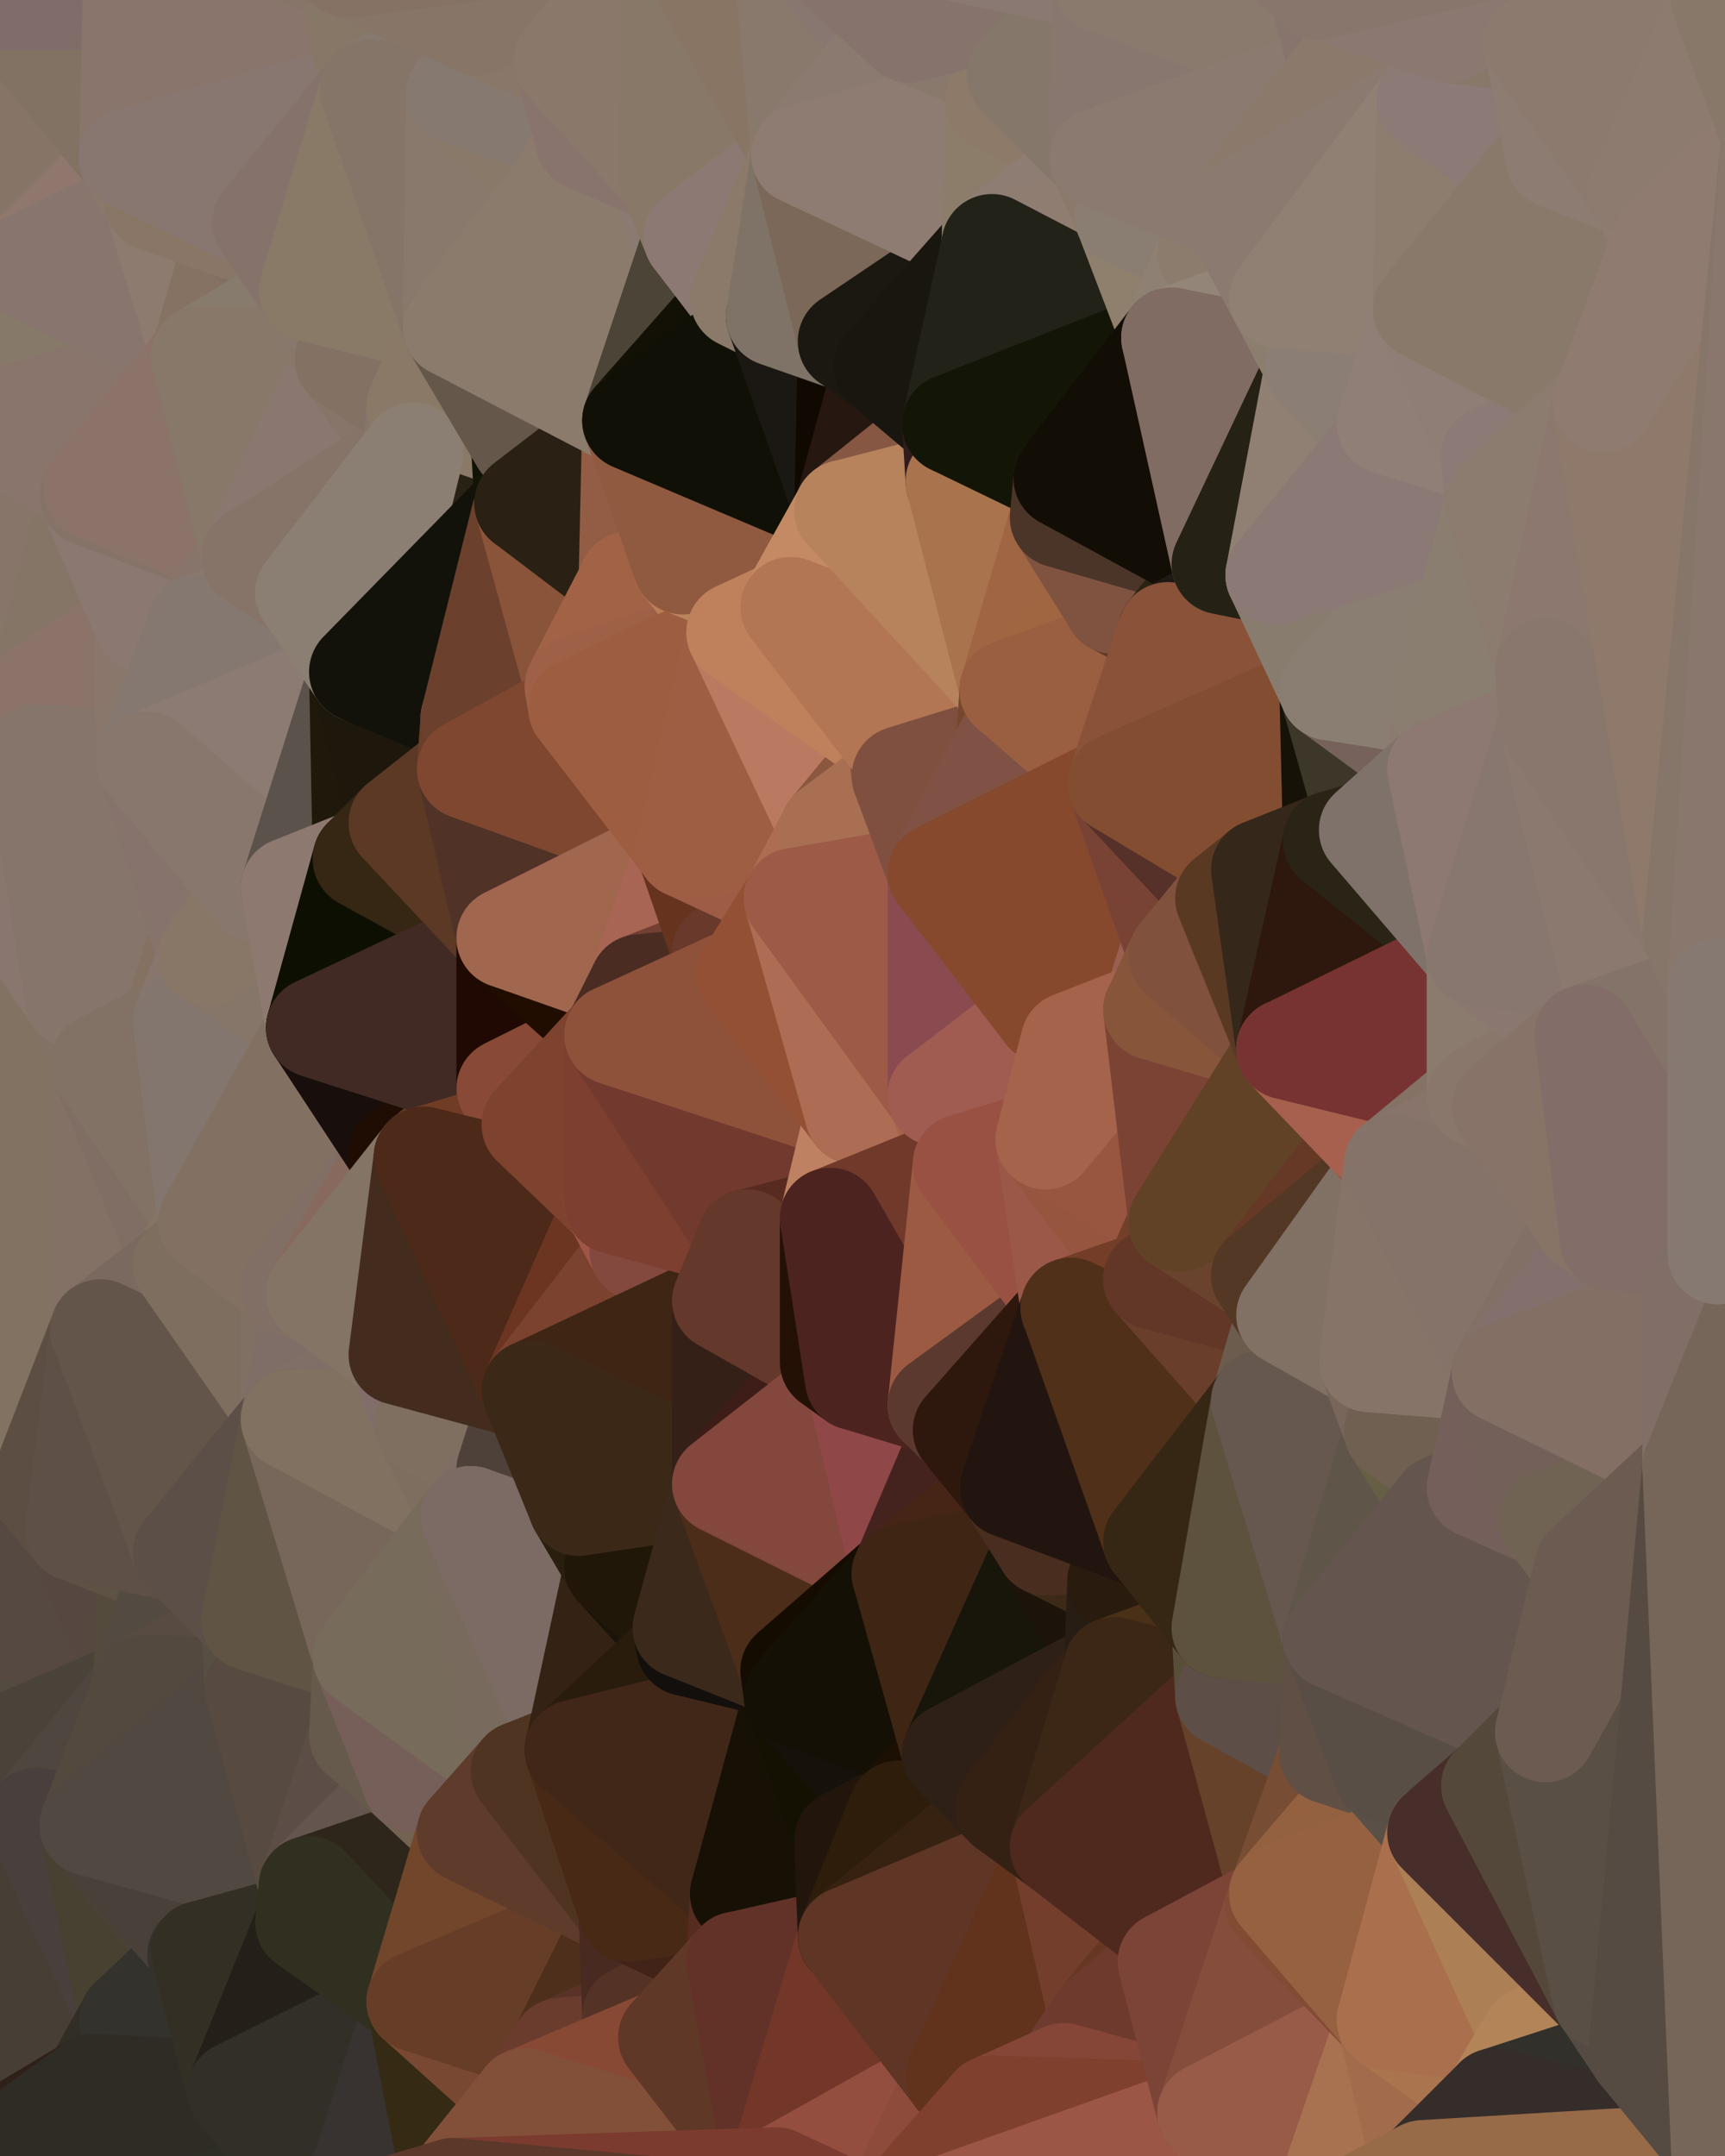 <?xml version="1.0" standalone="yes"?>
<svg width="480" height="600" xmlns="http://www.w3.org/2000/svg" version="1.1" ><polygon points="-34,148 -34,518 -18,222" fill="rgba(130, 114, 101, 1)" stroke="rgba(130, 114, 101, 1)" stroke-width="28" stroke-linejoin="round"/>
		<polygon points="-34,518 -18,444 -18,222" fill="rgba(90, 82, 63, 1)" stroke="rgba(90, 82, 63, 1)" stroke-width="28" stroke-linejoin="round"/>
		<polygon points="-19,204 -34,148 -18,222" fill="rgba(133, 114, 97, 1)" stroke="rgba(133, 114, 97, 1)" stroke-width="28" stroke-linejoin="round"/>
		<polygon points="-34,518 -19,500 -18,444" fill="rgba(80, 71, 66, 1)" stroke="rgba(80, 71, 66, 1)" stroke-width="28" stroke-linejoin="round"/>
		<polygon points="-4,118 -34,148 -3,130" fill="rgba(133, 120, 103, 1)" stroke="rgba(133, 120, 103, 1)" stroke-width="28" stroke-linejoin="round"/>
		<polygon points="-3,574 -34,518 0,599" fill="rgba(67, 58, 49, 1)" stroke="rgba(67, 58, 49, 1)" stroke-width="28" stroke-linejoin="round"/>
		<polygon points="-18,444 -19,500 -4,488" fill="rgba(84, 71, 62, 1)" stroke="rgba(84, 71, 62, 1)" stroke-width="28" stroke-linejoin="round"/>
		<polygon points="-34,148 -4,118 6,74" fill="rgba(136, 118, 108, 1)" stroke="rgba(136, 118, 108, 1)" stroke-width="28" stroke-linejoin="round"/>
		<polygon points="0,0 -34,148 6,74" fill="rgba(135, 117, 105, 1)" stroke="rgba(135, 117, 105, 1)" stroke-width="28" stroke-linejoin="round"/>
		<polygon points="-3,574 0,599 6,592" fill="rgba(61, 51, 42, 1)" stroke="rgba(61, 51, 42, 1)" stroke-width="28" stroke-linejoin="round"/>
		<polygon points="-4,488 -19,500 10,506" fill="rgba(75, 67, 54, 1)" stroke="rgba(75, 67, 54, 1)" stroke-width="28" stroke-linejoin="round"/>
		<polygon points="-19,204 -18,222 10,210" fill="rgba(136, 116, 107, 1)" stroke="rgba(136, 116, 107, 1)" stroke-width="28" stroke-linejoin="round"/>
		<polygon points="-19,204 10,210 11,192" fill="rgba(136, 118, 108, 1)" stroke="rgba(136, 118, 108, 1)" stroke-width="28" stroke-linejoin="round"/>
		<polygon points="-34,148 -19,204 11,192" fill="rgba(132, 116, 100, 1)" stroke="rgba(132, 116, 100, 1)" stroke-width="28" stroke-linejoin="round"/>
		<polygon points="-19,500 -34,518 10,506" fill="rgba(72, 63, 56, 1)" stroke="rgba(72, 63, 56, 1)" stroke-width="28" stroke-linejoin="round"/>
		<polygon points="11,414 -18,444 21,426" fill="rgba(89, 77, 61, 1)" stroke="rgba(89, 77, 61, 1)" stroke-width="28" stroke-linejoin="round"/>
		<polygon points="-3,574 6,592 26,580" fill="rgba(65, 58, 48, 1)" stroke="rgba(65, 58, 48, 1)" stroke-width="28" stroke-linejoin="round"/>
		<polygon points="-3,130 25,138 26,136" fill="rgba(143, 123, 114, 1)" stroke="rgba(143, 123, 114, 1)" stroke-width="28" stroke-linejoin="round"/>
		<polygon points="21,278 28,370 28,296" fill="rgba(132, 113, 98, 1)" stroke="rgba(132, 113, 98, 1)" stroke-width="28" stroke-linejoin="round"/>
		<polygon points="-18,444 11,414 28,370" fill="rgba(93, 80, 63, 1)" stroke="rgba(93, 80, 63, 1)" stroke-width="28" stroke-linejoin="round"/>
		<polygon points="21,278 -18,444 28,370" fill="rgba(113, 101, 87, 1)" stroke="rgba(113, 101, 87, 1)" stroke-width="28" stroke-linejoin="round"/>
		<polygon points="-4,118 -3,130 26,136" fill="rgba(136, 117, 110, 1)" stroke="rgba(136, 117, 110, 1)" stroke-width="28" stroke-linejoin="round"/>
		<polygon points="-3,130 11,192 25,138" fill="rgba(137, 119, 109, 1)" stroke="rgba(137, 119, 109, 1)" stroke-width="28" stroke-linejoin="round"/>
		<polygon points="-18,222 -18,444 21,278" fill="rgba(130, 114, 98, 1)" stroke="rgba(130, 114, 98, 1)" stroke-width="28" stroke-linejoin="round"/>
		<polygon points="-3,130 -34,148 11,192" fill="rgba(135, 117, 105, 1)" stroke="rgba(135, 117, 105, 1)" stroke-width="28" stroke-linejoin="round"/>
		<polygon points="-34,518 -3,574 10,506" fill="rgba(70, 67, 52, 1)" stroke="rgba(70, 67, 52, 1)" stroke-width="28" stroke-linejoin="round"/>
		<polygon points="0,0 6,74 36,44" fill="rgba(134, 116, 102, 1)" stroke="rgba(134, 116, 102, 1)" stroke-width="28" stroke-linejoin="round"/>
		<polygon points="-3,574 26,580 36,562" fill="rgba(67, 59, 48, 1)" stroke="rgba(67, 59, 48, 1)" stroke-width="28" stroke-linejoin="round"/>
		<polygon points="-18,444 -4,488 40,469" fill="rgba(83, 75, 64, 1)" stroke="rgba(83, 75, 64, 1)" stroke-width="28" stroke-linejoin="round"/>
		<polygon points="21,426 -18,444 40,469" fill="rgba(86, 73, 65, 1)" stroke="rgba(86, 73, 65, 1)" stroke-width="28" stroke-linejoin="round"/>
		<polygon points="25,138 11,192 40,173" fill="rgba(133, 117, 102, 1)" stroke="rgba(133, 117, 102, 1)" stroke-width="28" stroke-linejoin="round"/>
		<polygon points="36,44 6,74 43,56" fill="rgba(143, 119, 109, 1)" stroke="rgba(143, 119, 109, 1)" stroke-width="28" stroke-linejoin="round"/>
		<polygon points="11,192 10,210 41,212" fill="rgba(134, 117, 107, 1)" stroke="rgba(134, 117, 107, 1)" stroke-width="28" stroke-linejoin="round"/>
		<polygon points="21,426 40,469 41,434" fill="rgba(86, 71, 64, 1)" stroke="rgba(86, 71, 64, 1)" stroke-width="28" stroke-linejoin="round"/>
		<polygon points="-4,488 10,506 40,469" fill="rgba(74, 67, 57, 1)" stroke="rgba(74, 67, 57, 1)" stroke-width="28" stroke-linejoin="round"/>
		<polygon points="10,506 25,508 40,469" fill="rgba(79, 70, 63, 1)" stroke="rgba(79, 70, 63, 1)" stroke-width="28" stroke-linejoin="round"/>
		<polygon points="0,0 36,44 37,0" fill="rgba(130, 114, 99, 1)" stroke="rgba(130, 114, 99, 1)" stroke-width="28" stroke-linejoin="round"/>
		<polygon points="10,506 -3,574 36,562" fill="rgba(71, 62, 53, 1)" stroke="rgba(71, 62, 53, 1)" stroke-width="28" stroke-linejoin="round"/>
		<polygon points="25,508 10,506 36,562" fill="rgba(73, 63, 61, 1)" stroke="rgba(73, 63, 61, 1)" stroke-width="28" stroke-linejoin="round"/>
		<polygon points="10,210 -18,222 21,278" fill="rgba(137, 118, 111, 1)" stroke="rgba(137, 118, 111, 1)" stroke-width="28" stroke-linejoin="round"/>
		<polygon points="21,278 28,296 51,284" fill="rgba(130, 114, 101, 1)" stroke="rgba(130, 114, 101, 1)" stroke-width="28" stroke-linejoin="round"/>
		<polygon points="40,173 11,192 41,212" fill="rgba(139, 115, 105, 1)" stroke="rgba(139, 115, 105, 1)" stroke-width="28" stroke-linejoin="round"/>
		<polygon points="6,74 -4,118 56,99" fill="rgba(134, 121, 105, 1)" stroke="rgba(134, 121, 105, 1)" stroke-width="28" stroke-linejoin="round"/>
		<polygon points="-4,118 26,136 56,99" fill="rgba(137, 117, 108, 1)" stroke="rgba(137, 117, 108, 1)" stroke-width="28" stroke-linejoin="round"/>
		<polygon points="25,508 36,562 55,544" fill="rgba(72, 65, 49, 1)" stroke="rgba(72, 65, 49, 1)" stroke-width="28" stroke-linejoin="round"/>
		<polygon points="28,296 28,370 51,352" fill="rgba(131, 113, 101, 1)" stroke="rgba(131, 113, 101, 1)" stroke-width="28" stroke-linejoin="round"/>
		<polygon points="41,212 21,278 58,266" fill="rgba(138, 120, 106, 1)" stroke="rgba(138, 120, 106, 1)" stroke-width="28" stroke-linejoin="round"/>
		<polygon points="21,278 51,284 58,266" fill="rgba(132, 113, 98, 1)" stroke="rgba(132, 113, 98, 1)" stroke-width="28" stroke-linejoin="round"/>
		<polygon points="28,296 51,352 58,340" fill="rgba(128, 110, 100, 1)" stroke="rgba(128, 110, 100, 1)" stroke-width="28" stroke-linejoin="round"/>
		<polygon points="43,56 6,74 56,99" fill="rgba(136, 117, 110, 1)" stroke="rgba(136, 117, 110, 1)" stroke-width="28" stroke-linejoin="round"/>
		<polygon points="25,508 55,544 56,543" fill="rgba(74, 66, 55, 1)" stroke="rgba(74, 66, 55, 1)" stroke-width="28" stroke-linejoin="round"/>
		<polygon points="10,210 21,278 41,212" fill="rgba(134, 117, 107, 1)" stroke="rgba(134, 117, 107, 1)" stroke-width="28" stroke-linejoin="round"/>
		<polygon points="36,562 26,580 66,582" fill="rgba(50, 46, 37, 1)" stroke="rgba(50, 46, 37, 1)" stroke-width="28" stroke-linejoin="round"/>
		<polygon points="40,173 41,212 55,174" fill="rgba(137, 119, 107, 1)" stroke="rgba(137, 119, 107, 1)" stroke-width="28" stroke-linejoin="round"/>
		<polygon points="41,434 40,469 51,432" fill="rgba(84, 75, 60, 1)" stroke="rgba(84, 75, 60, 1)" stroke-width="28" stroke-linejoin="round"/>
		<polygon points="21,426 41,434 51,432" fill="rgba(94, 82, 68, 1)" stroke="rgba(94, 82, 68, 1)" stroke-width="28" stroke-linejoin="round"/>
		<polygon points="51,432 40,469 70,451" fill="rgba(83, 74, 65, 1)" stroke="rgba(83, 74, 65, 1)" stroke-width="28" stroke-linejoin="round"/>
		<polygon points="40,173 55,174 70,155" fill="rgba(133, 117, 104, 1)" stroke="rgba(133, 117, 104, 1)" stroke-width="28" stroke-linejoin="round"/>
		<polygon points="25,138 40,173 70,155" fill="rgba(139, 120, 113, 1)" stroke="rgba(139, 120, 113, 1)" stroke-width="28" stroke-linejoin="round"/>
		<polygon points="43,56 56,99 66,64" fill="rgba(141, 123, 111, 1)" stroke="rgba(141, 123, 111, 1)" stroke-width="28" stroke-linejoin="round"/>
		<polygon points="41,212 58,266 71,248" fill="rgba(134, 115, 108, 1)" stroke="rgba(134, 115, 108, 1)" stroke-width="28" stroke-linejoin="round"/>
		<polygon points="26,136 25,138 70,155" fill="rgba(133, 115, 103, 1)" stroke="rgba(133, 115, 103, 1)" stroke-width="28" stroke-linejoin="round"/>
		<polygon points="0,0 37,0 67,-29" fill="rgba(128, 109, 105, 1)" stroke="rgba(128, 109, 105, 1)" stroke-width="28" stroke-linejoin="round"/>
		<polygon points="11,414 21,426 28,370" fill="rgba(92, 78, 67, 1)" stroke="rgba(92, 78, 67, 1)" stroke-width="28" stroke-linejoin="round"/>
		<polygon points="70,451 40,469 71,470" fill="rgba(88, 75, 66, 1)" stroke="rgba(88, 75, 66, 1)" stroke-width="28" stroke-linejoin="round"/>
		<polygon points="55,544 36,562 66,582" fill="rgba(51, 50, 45, 1)" stroke="rgba(51, 50, 45, 1)" stroke-width="28" stroke-linejoin="round"/>
		<polygon points="51,284 28,296 58,340" fill="rgba(130, 114, 101, 1)" stroke="rgba(130, 114, 101, 1)" stroke-width="28" stroke-linejoin="round"/>
		<polygon points="28,370 21,426 51,432" fill="rgba(94, 80, 71, 1)" stroke="rgba(94, 80, 71, 1)" stroke-width="28" stroke-linejoin="round"/>
		<polygon points="58,340 51,352 81,358" fill="rgba(133, 117, 101, 1)" stroke="rgba(133, 117, 101, 1)" stroke-width="28" stroke-linejoin="round"/>
		<polygon points="51,352 28,370 81,395" fill="rgba(122, 105, 95, 1)" stroke="rgba(122, 105, 95, 1)" stroke-width="28" stroke-linejoin="round"/>
		<polygon points="28,370 51,432 81,395" fill="rgba(99, 85, 74, 1)" stroke="rgba(99, 85, 74, 1)" stroke-width="28" stroke-linejoin="round"/>
		<polygon points="56,99 26,136 70,155" fill="rgba(139, 115, 105, 1)" stroke="rgba(139, 115, 105, 1)" stroke-width="28" stroke-linejoin="round"/>
		<polygon points="56,543 85,535 86,525" fill="rgba(75, 67, 56, 1)" stroke="rgba(75, 67, 56, 1)" stroke-width="28" stroke-linejoin="round"/>
		<polygon points="66,64 56,99 86,81" fill="rgba(133, 114, 99, 1)" stroke="rgba(133, 114, 99, 1)" stroke-width="28" stroke-linejoin="round"/>
		<polygon points="73,62 66,64 86,81" fill="rgba(129, 111, 99, 1)" stroke="rgba(129, 111, 99, 1)" stroke-width="28" stroke-linejoin="round"/>
		<polygon points="70,155 55,174 85,165" fill="rgba(135, 117, 107, 1)" stroke="rgba(135, 117, 107, 1)" stroke-width="28" stroke-linejoin="round"/>
		<polygon points="40,469 25,508 71,470" fill="rgba(83, 73, 63, 1)" stroke="rgba(83, 73, 63, 1)" stroke-width="28" stroke-linejoin="round"/>
		<polygon points="58,266 51,284 88,286" fill="rgba(136, 117, 110, 1)" stroke="rgba(136, 117, 110, 1)" stroke-width="28" stroke-linejoin="round"/>
		<polygon points="25,508 56,543 86,525" fill="rgba(73, 64, 57, 1)" stroke="rgba(73, 64, 57, 1)" stroke-width="28" stroke-linejoin="round"/>
		<polygon points="71,470 25,508 86,525" fill="rgba(81, 72, 65, 1)" stroke="rgba(81, 72, 65, 1)" stroke-width="28" stroke-linejoin="round"/>
		<polygon points="51,352 81,395 81,358" fill="rgba(126, 110, 95, 1)" stroke="rgba(126, 110, 95, 1)" stroke-width="28" stroke-linejoin="round"/>
		<polygon points="36,44 43,56 73,62" fill="rgba(137, 121, 106, 1)" stroke="rgba(137, 121, 106, 1)" stroke-width="28" stroke-linejoin="round"/>
		<polygon points="43,56 66,64 73,62" fill="rgba(137, 118, 103, 1)" stroke="rgba(137, 118, 103, 1)" stroke-width="28" stroke-linejoin="round"/>
		<polygon points="56,543 55,544 66,582" fill="rgba(53, 50, 45, 1)" stroke="rgba(53, 50, 45, 1)" stroke-width="28" stroke-linejoin="round"/>
		<polygon points="6,592 0,599 26,580" fill="rgba(47, 32, 25, 1)" stroke="rgba(47, 32, 25, 1)" stroke-width="28" stroke-linejoin="round"/>
		<polygon points="86,81 56,99 96,100" fill="rgba(135, 123, 109, 1)" stroke="rgba(135, 123, 109, 1)" stroke-width="28" stroke-linejoin="round"/>
		<polygon points="67,-29 37,0 97,-9" fill="rgba(132, 113, 107, 1)" stroke="rgba(132, 113, 107, 1)" stroke-width="28" stroke-linejoin="round"/>
		<polygon points="66,582 0,599 96,618" fill="rgba(46, 46, 38, 1)" stroke="rgba(46, 46, 38, 1)" stroke-width="28" stroke-linejoin="round"/>
		<polygon points="81,358 81,395 88,360" fill="rgba(128, 112, 99, 1)" stroke="rgba(128, 112, 99, 1)" stroke-width="28" stroke-linejoin="round"/>
		<polygon points="51,284 58,340 88,286" fill="rgba(131, 118, 110, 1)" stroke="rgba(131, 118, 110, 1)" stroke-width="28" stroke-linejoin="round"/>
		<polygon points="81,247 58,266 88,286" fill="rgba(134, 118, 105, 1)" stroke="rgba(134, 118, 105, 1)" stroke-width="28" stroke-linejoin="round"/>
		<polygon points="71,248 58,266 81,247" fill="rgba(136, 119, 103, 1)" stroke="rgba(136, 119, 103, 1)" stroke-width="28" stroke-linejoin="round"/>
		<polygon points="26,580 0,599 66,582" fill="rgba(47, 44, 37, 1)" stroke="rgba(47, 44, 37, 1)" stroke-width="28" stroke-linejoin="round"/>
		<polygon points="85,165 55,174 100,187" fill="rgba(138, 122, 107, 1)" stroke="rgba(138, 122, 107, 1)" stroke-width="28" stroke-linejoin="round"/>
		<polygon points="70,451 71,470 101,461" fill="rgba(87, 79, 66, 1)" stroke="rgba(87, 79, 66, 1)" stroke-width="28" stroke-linejoin="round"/>
		<polygon points="56,543 66,582 85,535" fill="rgba(51, 47, 36, 1)" stroke="rgba(51, 47, 36, 1)" stroke-width="28" stroke-linejoin="round"/>
		<polygon points="97,-9 37,0 103,25" fill="rgba(135, 117, 105, 1)" stroke="rgba(135, 117, 105, 1)" stroke-width="28" stroke-linejoin="round"/>
		<polygon points="37,0 36,44 103,25" fill="rgba(137, 117, 108, 1)" stroke="rgba(137, 117, 108, 1)" stroke-width="28" stroke-linejoin="round"/>
		<polygon points="36,44 73,62 103,25" fill="rgba(136, 119, 112, 1)" stroke="rgba(136, 119, 112, 1)" stroke-width="28" stroke-linejoin="round"/>
		<polygon points="71,470 100,483 101,461" fill="rgba(90, 78, 66, 1)" stroke="rgba(90, 78, 66, 1)" stroke-width="28" stroke-linejoin="round"/>
		<polygon points="71,470 86,525 100,483" fill="rgba(87, 74, 65, 1)" stroke="rgba(87, 74, 65, 1)" stroke-width="28" stroke-linejoin="round"/>
		<polygon points="55,174 41,212 100,187" fill="rgba(133, 120, 112, 1)" stroke="rgba(133, 120, 112, 1)" stroke-width="28" stroke-linejoin="round"/>
		<polygon points="41,212 81,247 100,187" fill="rgba(140, 123, 115, 1)" stroke="rgba(140, 123, 115, 1)" stroke-width="28" stroke-linejoin="round"/>
		<polygon points="56,99 70,155 96,100" fill="rgba(136, 120, 105, 1)" stroke="rgba(136, 120, 105, 1)" stroke-width="28" stroke-linejoin="round"/>
		<polygon points="41,212 71,248 81,247" fill="rgba(136, 119, 109, 1)" stroke="rgba(136, 119, 109, 1)" stroke-width="28" stroke-linejoin="round"/>
		<polygon points="51,432 70,451 81,395" fill="rgba(92, 79, 71, 1)" stroke="rgba(92, 79, 71, 1)" stroke-width="28" stroke-linejoin="round"/>
		<polygon points="58,340 81,358 111,321" fill="rgba(130, 112, 98, 1)" stroke="rgba(130, 112, 98, 1)" stroke-width="28" stroke-linejoin="round"/>
		<polygon points="88,286 58,340 111,321" fill="rgba(130, 112, 98, 1)" stroke="rgba(130, 112, 98, 1)" stroke-width="28" stroke-linejoin="round"/>
		<polygon points="88,360 81,395 111,377" fill="rgba(127, 110, 103, 1)" stroke="rgba(127, 110, 103, 1)" stroke-width="28" stroke-linejoin="round"/>
		<polygon points="100,187 81,247 101,239" fill="rgba(91, 82, 75, 1)" stroke="rgba(91, 82, 75, 1)" stroke-width="28" stroke-linejoin="round"/>
		<polygon points="96,100 70,155 115,126" fill="rgba(138, 119, 112, 1)" stroke="rgba(138, 119, 112, 1)" stroke-width="28" stroke-linejoin="round"/>
		<polygon points="81,358 88,360 111,321" fill="rgba(129, 111, 101, 1)" stroke="rgba(129, 111, 101, 1)" stroke-width="28" stroke-linejoin="round"/>
		<polygon points="100,187 101,239 111,229" fill="rgba(31, 25, 11, 1)" stroke="rgba(31, 25, 11, 1)" stroke-width="28" stroke-linejoin="round"/>
		<polygon points="96,100 115,126 116,113" fill="rgba(135, 117, 105, 1)" stroke="rgba(135, 117, 105, 1)" stroke-width="28" stroke-linejoin="round"/>
		<polygon points="85,535 66,582 116,557" fill="rgba(36, 31, 25, 1)" stroke="rgba(36, 31, 25, 1)" stroke-width="28" stroke-linejoin="round"/>
		<polygon points="100,483 86,525 115,496" fill="rgba(92, 77, 70, 1)" stroke="rgba(92, 77, 70, 1)" stroke-width="28" stroke-linejoin="round"/>
		<polygon points="111,377 81,395 118,396" fill="rgba(128, 111, 103, 1)" stroke="rgba(128, 111, 103, 1)" stroke-width="28" stroke-linejoin="round"/>
		<polygon points="70,155 85,165 115,126" fill="rgba(134, 116, 104, 1)" stroke="rgba(134, 116, 104, 1)" stroke-width="28" stroke-linejoin="round"/>
		<polygon points="81,247 88,286 101,239" fill="rgba(141, 121, 112, 1)" stroke="rgba(141, 121, 112, 1)" stroke-width="28" stroke-linejoin="round"/>
		<polygon points="86,81 96,100 126,91" fill="rgba(136, 120, 107, 1)" stroke="rgba(136, 120, 107, 1)" stroke-width="28" stroke-linejoin="round"/>
		<polygon points="96,100 116,113 126,91" fill="rgba(131, 113, 99, 1)" stroke="rgba(131, 113, 99, 1)" stroke-width="28" stroke-linejoin="round"/>
		<polygon points="81,395 70,451 101,461" fill="rgba(96, 84, 68, 1)" stroke="rgba(96, 84, 68, 1)" stroke-width="28" stroke-linejoin="round"/>
		<polygon points="100,187 130,214 131,200" fill="rgba(49, 35, 26, 1)" stroke="rgba(49, 35, 26, 1)" stroke-width="28" stroke-linejoin="round"/>
		<polygon points="81,395 101,461 131,422" fill="rgba(119, 103, 90, 1)" stroke="rgba(119, 103, 90, 1)" stroke-width="28" stroke-linejoin="round"/>
		<polygon points="118,396 81,395 131,422" fill="rgba(129, 113, 97, 1)" stroke="rgba(129, 113, 97, 1)" stroke-width="28" stroke-linejoin="round"/>
		<polygon points="115,496 86,525 130,510" fill="rgba(100, 85, 78, 1)" stroke="rgba(100, 85, 78, 1)" stroke-width="28" stroke-linejoin="round"/>
		<polygon points="100,187 111,229 130,214" fill="rgba(30, 24, 12, 1)" stroke="rgba(30, 24, 12, 1)" stroke-width="28" stroke-linejoin="round"/>
		<polygon points="66,582 96,618 116,557" fill="rgba(50, 47, 40, 1)" stroke="rgba(50, 47, 40, 1)" stroke-width="28" stroke-linejoin="round"/>
		<polygon points="97,-9 103,25 133,7" fill="rgba(135, 119, 103, 1)" stroke="rgba(135, 119, 103, 1)" stroke-width="28" stroke-linejoin="round"/>
		<polygon points="103,25 127,26 133,7" fill="rgba(134, 121, 112, 1)" stroke="rgba(134, 121, 112, 1)" stroke-width="28" stroke-linejoin="round"/>
		<polygon points="86,525 116,557 130,510" fill="rgba(46, 38, 27, 1)" stroke="rgba(46, 38, 27, 1)" stroke-width="28" stroke-linejoin="round"/>
		<polygon points="116,557 96,618 126,609" fill="rgba(56, 51, 48, 1)" stroke="rgba(56, 51, 48, 1)" stroke-width="28" stroke-linejoin="round"/>
		<polygon points="111,321 88,360 118,322" fill="rgba(135, 105, 94, 1)" stroke="rgba(135, 105, 94, 1)" stroke-width="28" stroke-linejoin="round"/>
		<polygon points="86,525 85,535 116,557" fill="rgba(49, 47, 32, 1)" stroke="rgba(49, 47, 32, 1)" stroke-width="28" stroke-linejoin="round"/>
		<polygon points="73,62 86,81 103,25" fill="rgba(133, 114, 107, 1)" stroke="rgba(133, 114, 107, 1)" stroke-width="28" stroke-linejoin="round"/>
		<polygon points="118,396 131,422 141,409" fill="rgba(126, 110, 95, 1)" stroke="rgba(126, 110, 95, 1)" stroke-width="28" stroke-linejoin="round"/>
		<polygon points="88,286 111,321 141,303" fill="rgba(24, 14, 12, 1)" stroke="rgba(24, 14, 12, 1)" stroke-width="28" stroke-linejoin="round"/>
		<polygon points="111,321 118,322 141,303" fill="rgba(31, 13, 3, 1)" stroke="rgba(31, 13, 3, 1)" stroke-width="28" stroke-linejoin="round"/>
		<polygon points="101,239 88,286 141,261" fill="rgba(13, 15, 2, 1)" stroke="rgba(13, 15, 2, 1)" stroke-width="28" stroke-linejoin="round"/>
		<polygon points="111,229 101,239 141,261" fill="rgba(54, 39, 20, 1)" stroke="rgba(54, 39, 20, 1)" stroke-width="28" stroke-linejoin="round"/>
		<polygon points="88,360 111,377 118,322" fill="rgba(132, 116, 101, 1)" stroke="rgba(132, 116, 101, 1)" stroke-width="28" stroke-linejoin="round"/>
		<polygon points="115,496 130,510 145,493" fill="rgba(115, 98, 82, 1)" stroke="rgba(115, 98, 82, 1)" stroke-width="28" stroke-linejoin="round"/>
		<polygon points="116,113 115,126 145,123" fill="rgba(134, 117, 107, 1)" stroke="rgba(134, 117, 107, 1)" stroke-width="28" stroke-linejoin="round"/>
		<polygon points="101,461 100,483 115,496" fill="rgba(102, 90, 76, 1)" stroke="rgba(102, 90, 76, 1)" stroke-width="28" stroke-linejoin="round"/>
		<polygon points="145,123 115,126 146,140" fill="rgba(50, 44, 28, 1)" stroke="rgba(50, 44, 28, 1)" stroke-width="28" stroke-linejoin="round"/>
		<polygon points="116,557 126,609 146,584" fill="rgba(53, 42, 20, 1)" stroke="rgba(53, 42, 20, 1)" stroke-width="28" stroke-linejoin="round"/>
		<polygon points="103,25 86,81 126,91" fill="rgba(137, 122, 103, 1)" stroke="rgba(137, 122, 103, 1)" stroke-width="28" stroke-linejoin="round"/>
		<polygon points="141,303 118,322 148,313" fill="rgba(98, 61, 34, 1)" stroke="rgba(98, 61, 34, 1)" stroke-width="28" stroke-linejoin="round"/>
		<polygon points="111,377 118,396 148,387" fill="rgba(129, 110, 106, 1)" stroke="rgba(129, 110, 106, 1)" stroke-width="28" stroke-linejoin="round"/>
		<polygon points="118,396 141,409 148,387" fill="rgba(127, 111, 96, 1)" stroke="rgba(127, 111, 96, 1)" stroke-width="28" stroke-linejoin="round"/>
		<polygon points="115,126 100,187 146,140" fill="rgba(40, 34, 20, 1)" stroke="rgba(40, 34, 20, 1)" stroke-width="28" stroke-linejoin="round"/>
		<polygon points="101,461 115,496 145,493" fill="rgba(118, 95, 89, 1)" stroke="rgba(118, 95, 89, 1)" stroke-width="28" stroke-linejoin="round"/>
		<polygon points="126,91 116,113 145,123" fill="rgba(138, 121, 103, 1)" stroke="rgba(138, 121, 103, 1)" stroke-width="28" stroke-linejoin="round"/>
		<polygon points="141,261 88,286 141,303" fill="rgba(65, 42, 36, 1)" stroke="rgba(65, 42, 36, 1)" stroke-width="28" stroke-linejoin="round"/>
		<polygon points="103,25 126,91 127,26" fill="rgba(133, 117, 104, 1)" stroke="rgba(133, 117, 104, 1)" stroke-width="28" stroke-linejoin="round"/>
		<polygon points="85,165 100,187 115,126" fill="rgba(139, 127, 115, 1)" stroke="rgba(139, 127, 115, 1)" stroke-width="28" stroke-linejoin="round"/>
		<polygon points="116,557 146,584 156,570" fill="rgba(120, 72, 50, 1)" stroke="rgba(120, 72, 50, 1)" stroke-width="28" stroke-linejoin="round"/>
		<polygon points="127,26 126,91 156,52" fill="rgba(137, 121, 108, 1)" stroke="rgba(137, 121, 108, 1)" stroke-width="28" stroke-linejoin="round"/>
		<polygon points="133,7 127,26 157,17" fill="rgba(137, 114, 106, 1)" stroke="rgba(137, 114, 106, 1)" stroke-width="28" stroke-linejoin="round"/>
		<polygon points="100,187 131,200 146,140" fill="rgba(18, 18, 10, 1)" stroke="rgba(18, 18, 10, 1)" stroke-width="28" stroke-linejoin="round"/>
		<polygon points="130,214 111,229 141,261" fill="rgba(92, 57, 37, 1)" stroke="rgba(92, 57, 37, 1)" stroke-width="28" stroke-linejoin="round"/>
		<polygon points="141,409 131,422 161,419" fill="rgba(127, 108, 101, 1)" stroke="rgba(127, 108, 101, 1)" stroke-width="28" stroke-linejoin="round"/>
		<polygon points="160,191 131,200 161,197" fill="rgba(124, 68, 51, 1)" stroke="rgba(124, 68, 51, 1)" stroke-width="28" stroke-linejoin="round"/>
		<polygon points="127,26 156,52 163,39" fill="rgba(137, 121, 105, 1)" stroke="rgba(137, 121, 105, 1)" stroke-width="28" stroke-linejoin="round"/>
		<polygon points="157,17 127,26 163,39" fill="rgba(134, 121, 112, 1)" stroke="rgba(134, 121, 112, 1)" stroke-width="28" stroke-linejoin="round"/>
		<polygon points="131,200 130,214 161,197" fill="rgba(107, 62, 39, 1)" stroke="rgba(107, 62, 39, 1)" stroke-width="28" stroke-linejoin="round"/>
		<polygon points="146,140 131,200 160,191" fill="rgba(107, 64, 45, 1)" stroke="rgba(107, 64, 45, 1)" stroke-width="28" stroke-linejoin="round"/>
		<polygon points="148,313 118,322 171,335" fill="rgba(112, 60, 36, 1)" stroke="rgba(112, 60, 36, 1)" stroke-width="28" stroke-linejoin="round"/>
		<polygon points="161,419 131,422 171,436" fill="rgba(130, 112, 100, 1)" stroke="rgba(130, 112, 100, 1)" stroke-width="28" stroke-linejoin="round"/>
		<polygon points="141,261 141,303 171,288" fill="rgba(32, 9, 3, 1)" stroke="rgba(32, 9, 3, 1)" stroke-width="28" stroke-linejoin="round"/>
		<polygon points="141,303 148,313 171,288" fill="rgba(136, 73, 55, 1)" stroke="rgba(136, 73, 55, 1)" stroke-width="28" stroke-linejoin="round"/>
		<polygon points="148,387 141,409 161,419" fill="rgba(78, 65, 57, 1)" stroke="rgba(78, 65, 57, 1)" stroke-width="28" stroke-linejoin="round"/>
		<polygon points="118,322 111,377 148,387" fill="rgba(67, 44, 30, 1)" stroke="rgba(67, 44, 30, 1)" stroke-width="28" stroke-linejoin="round"/>
		<polygon points="131,422 101,461 145,493" fill="rgba(119, 107, 91, 1)" stroke="rgba(119, 107, 91, 1)" stroke-width="28" stroke-linejoin="round"/>
		<polygon points="130,510 116,557 175,532" fill="rgba(114, 70, 43, 1)" stroke="rgba(114, 70, 43, 1)" stroke-width="28" stroke-linejoin="round"/>
		<polygon points="146,140 160,191 175,162" fill="rgba(138, 84, 58, 1)" stroke="rgba(138, 84, 58, 1)" stroke-width="28" stroke-linejoin="round"/>
		<polygon points="118,322 148,387 171,335" fill="rgba(77, 41, 25, 1)" stroke="rgba(77, 41, 25, 1)" stroke-width="28" stroke-linejoin="round"/>
		<polygon points="131,422 145,493 160,487" fill="rgba(120, 106, 93, 1)" stroke="rgba(120, 106, 93, 1)" stroke-width="28" stroke-linejoin="round"/>
		<polygon points="116,557 156,570 175,532" fill="rgba(102, 61, 39, 1)" stroke="rgba(102, 61, 39, 1)" stroke-width="28" stroke-linejoin="round"/>
		<polygon points="131,422 160,487 171,436" fill="rgba(124, 107, 100, 1)" stroke="rgba(124, 107, 100, 1)" stroke-width="28" stroke-linejoin="round"/>
		<polygon points="171,335 148,387 178,348" fill="rgba(108, 53, 33, 1)" stroke="rgba(108, 53, 33, 1)" stroke-width="28" stroke-linejoin="round"/>
		<polygon points="141,261 171,288 178,274" fill="rgba(33, 12, 0, 1)" stroke="rgba(33, 12, 0, 1)" stroke-width="28" stroke-linejoin="round"/>
		<polygon points="145,123 146,140 176,117" fill="rgba(17, 19, 5, 1)" stroke="rgba(17, 19, 5, 1)" stroke-width="28" stroke-linejoin="round"/>
		<polygon points="126,91 145,123 176,117" fill="rgba(101, 87, 74, 1)" stroke="rgba(101, 87, 74, 1)" stroke-width="28" stroke-linejoin="round"/>
		<polygon points="175,532 156,570 176,561" fill="rgba(78, 47, 27, 1)" stroke="rgba(78, 47, 27, 1)" stroke-width="28" stroke-linejoin="round"/>
		<polygon points="145,493 130,510 175,532" fill="rgba(95, 59, 43, 1)" stroke="rgba(95, 59, 43, 1)" stroke-width="28" stroke-linejoin="round"/>
		<polygon points="160,487 145,493 175,532" fill="rgba(79, 52, 33, 1)" stroke="rgba(79, 52, 33, 1)" stroke-width="28" stroke-linejoin="round"/>
		<polygon points="163,39 156,52 186,49" fill="rgba(141, 121, 110, 1)" stroke="rgba(141, 121, 110, 1)" stroke-width="28" stroke-linejoin="round"/>
		<polygon points="133,7 157,17 187,-21" fill="rgba(137, 119, 105, 1)" stroke="rgba(137, 119, 105, 1)" stroke-width="28" stroke-linejoin="round"/>
		<polygon points="176,561 156,570 186,567" fill="rgba(90, 50, 40, 1)" stroke="rgba(90, 50, 40, 1)" stroke-width="28" stroke-linejoin="round"/>
		<polygon points="171,436 160,487 191,458" fill="rgba(52, 34, 20, 1)" stroke="rgba(52, 34, 20, 1)" stroke-width="28" stroke-linejoin="round"/>
		<polygon points="190,453 171,436 191,458" fill="rgba(27, 20, 10, 1)" stroke="rgba(27, 20, 10, 1)" stroke-width="28" stroke-linejoin="round"/>
		<polygon points="130,214 141,261 191,236" fill="rgba(80, 50, 39, 1)" stroke="rgba(80, 50, 39, 1)" stroke-width="28" stroke-linejoin="round"/>
		<polygon points="161,197 130,214 191,236" fill="rgba(127, 71, 48, 1)" stroke="rgba(127, 71, 48, 1)" stroke-width="28" stroke-linejoin="round"/>
		<polygon points="146,140 175,162 176,117" fill="rgba(42, 32, 20, 1)" stroke="rgba(42, 32, 20, 1)" stroke-width="28" stroke-linejoin="round"/>
		<polygon points="156,52 176,117 193,66" fill="rgba(134, 123, 103, 1)" stroke="rgba(134, 123, 103, 1)" stroke-width="28" stroke-linejoin="round"/>
		<polygon points="186,49 156,52 193,66" fill="rgba(139, 122, 114, 1)" stroke="rgba(139, 122, 114, 1)" stroke-width="28" stroke-linejoin="round"/>
		<polygon points="141,261 178,274 191,236" fill="rgba(160, 102, 78, 1)" stroke="rgba(160, 102, 78, 1)" stroke-width="28" stroke-linejoin="round"/>
		<polygon points="176,117 175,162 190,157" fill="rgba(147, 93, 69, 1)" stroke="rgba(147, 93, 69, 1)" stroke-width="28" stroke-linejoin="round"/>
		<polygon points="97,-9 133,7 187,-21" fill="rgba(135, 117, 103, 1)" stroke="rgba(135, 117, 103, 1)" stroke-width="28" stroke-linejoin="round"/>
		<polygon points="156,52 126,91 176,117" fill="rgba(139, 123, 108, 1)" stroke="rgba(139, 123, 108, 1)" stroke-width="28" stroke-linejoin="round"/>
		<polygon points="171,288 148,313 171,335" fill="rgba(125, 67, 47, 1)" stroke="rgba(125, 67, 47, 1)" stroke-width="28" stroke-linejoin="round"/>
		<polygon points="191,236 178,274 201,265" fill="rgba(168, 101, 84, 1)" stroke="rgba(168, 101, 84, 1)" stroke-width="28" stroke-linejoin="round"/>
		<polygon points="161,419 171,436 201,413" fill="rgba(40, 31, 14, 1)" stroke="rgba(40, 31, 14, 1)" stroke-width="28" stroke-linejoin="round"/>
		<polygon points="156,570 146,584 186,567" fill="rgba(106, 60, 45, 1)" stroke="rgba(106, 60, 45, 1)" stroke-width="28" stroke-linejoin="round"/>
		<polygon points="190,157 175,162 205,176" fill="rgba(174, 117, 74, 1)" stroke="rgba(174, 117, 74, 1)" stroke-width="28" stroke-linejoin="round"/>
		<polygon points="175,532 176,561 205,546" fill="rgba(72, 42, 32, 1)" stroke="rgba(72, 42, 32, 1)" stroke-width="28" stroke-linejoin="round"/>
		<polygon points="176,561 186,567 205,546" fill="rgba(84, 50, 38, 1)" stroke="rgba(84, 50, 38, 1)" stroke-width="28" stroke-linejoin="round"/>
		<polygon points="178,348 148,387 201,362" fill="rgba(123, 66, 47, 1)" stroke="rgba(123, 66, 47, 1)" stroke-width="28" stroke-linejoin="round"/>
		<polygon points="193,66 176,117 206,83" fill="rgba(76, 68, 55, 1)" stroke="rgba(76, 68, 55, 1)" stroke-width="28" stroke-linejoin="round"/>
		<polygon points="175,162 160,191 205,176" fill="rgba(162, 98, 70, 1)" stroke="rgba(162, 98, 70, 1)" stroke-width="28" stroke-linejoin="round"/>
		<polygon points="201,265 178,274 208,271" fill="rgba(115, 63, 50, 1)" stroke="rgba(115, 63, 50, 1)" stroke-width="28" stroke-linejoin="round"/>
		<polygon points="171,335 178,348 208,345" fill="rgba(159, 86, 71, 1)" stroke="rgba(159, 86, 71, 1)" stroke-width="28" stroke-linejoin="round"/>
		<polygon points="178,348 201,362 208,345" fill="rgba(131, 73, 62, 1)" stroke="rgba(131, 73, 62, 1)" stroke-width="28" stroke-linejoin="round"/>
		<polygon points="175,532 205,546 206,527" fill="rgba(65, 35, 24, 1)" stroke="rgba(65, 35, 24, 1)" stroke-width="28" stroke-linejoin="round"/>
		<polygon points="160,191 161,197 205,176" fill="rgba(158, 96, 71, 1)" stroke="rgba(158, 96, 71, 1)" stroke-width="28" stroke-linejoin="round"/>
		<polygon points="148,387 201,413 201,362" fill="rgba(63, 37, 20, 1)" stroke="rgba(63, 37, 20, 1)" stroke-width="28" stroke-linejoin="round"/>
		<polygon points="171,436 190,453 201,413" fill="rgba(32, 23, 8, 1)" stroke="rgba(32, 23, 8, 1)" stroke-width="28" stroke-linejoin="round"/>
		<polygon points="148,387 161,419 201,413" fill="rgba(59, 40, 23, 1)" stroke="rgba(59, 40, 23, 1)" stroke-width="28" stroke-linejoin="round"/>
		<polygon points="157,17 163,39 186,49" fill="rgba(136, 116, 109, 1)" stroke="rgba(136, 116, 109, 1)" stroke-width="28" stroke-linejoin="round"/>
		<polygon points="186,567 146,584 216,606" fill="rgba(135, 73, 52, 1)" stroke="rgba(135, 73, 52, 1)" stroke-width="28" stroke-linejoin="round"/>
		<polygon points="146,584 126,609 216,606" fill="rgba(130, 80, 57, 1)" stroke="rgba(130, 80, 57, 1)" stroke-width="28" stroke-linejoin="round"/>
		<polygon points="178,274 171,288 208,271" fill="rgba(74, 44, 34, 1)" stroke="rgba(74, 44, 34, 1)" stroke-width="28" stroke-linejoin="round"/>
		<polygon points="160,487 175,532 206,527" fill="rgba(72, 41, 21, 1)" stroke="rgba(72, 41, 21, 1)" stroke-width="28" stroke-linejoin="round"/>
		<polygon points="220,465 191,458 221,472" fill="rgba(12, 9, 0, 1)" stroke="rgba(12, 9, 0, 1)" stroke-width="28" stroke-linejoin="round"/>
		<polygon points="191,236 201,265 221,250" fill="rgba(102, 51, 30, 1)" stroke="rgba(102, 51, 30, 1)" stroke-width="28" stroke-linejoin="round"/>
		<polygon points="67,-29 97,-9 187,-21" fill="rgba(133, 114, 100, 1)" stroke="rgba(133, 114, 100, 1)" stroke-width="28" stroke-linejoin="round"/>
		<polygon points="186,49 193,66 223,43" fill="rgba(137, 120, 104, 1)" stroke="rgba(137, 120, 104, 1)" stroke-width="28" stroke-linejoin="round"/>
		<polygon points="191,458 160,487 221,472" fill="rgba(41, 28, 12, 1)" stroke="rgba(41, 28, 12, 1)" stroke-width="28" stroke-linejoin="round"/>
		<polygon points="160,487 206,527 221,472" fill="rgba(65, 39, 24, 1)" stroke="rgba(65, 39, 24, 1)" stroke-width="28" stroke-linejoin="round"/>
		<polygon points="201,265 208,271 221,250" fill="rgba(105, 57, 43, 1)" stroke="rgba(105, 57, 43, 1)" stroke-width="28" stroke-linejoin="round"/>
		<polygon points="190,453 191,458 220,465" fill="rgba(19, 15, 12, 1)" stroke="rgba(19, 15, 12, 1)" stroke-width="28" stroke-linejoin="round"/>
		<polygon points="190,157 205,176 220,169" fill="rgba(185, 126, 86, 1)" stroke="rgba(185, 126, 86, 1)" stroke-width="28" stroke-linejoin="round"/>
		<polygon points="206,83 176,117 216,88" fill="rgba(19, 17, 5, 1)" stroke="rgba(19, 17, 5, 1)" stroke-width="28" stroke-linejoin="round"/>
		<polygon points="161,197 191,236 205,176" fill="rgba(157, 93, 65, 1)" stroke="rgba(157, 93, 65, 1)" stroke-width="28" stroke-linejoin="round"/>
		<polygon points="157,17 186,49 187,-21" fill="rgba(138, 120, 106, 1)" stroke="rgba(138, 120, 106, 1)" stroke-width="28" stroke-linejoin="round"/>
		<polygon points="191,236 221,250 231,231" fill="rgba(158, 92, 70, 1)" stroke="rgba(158, 92, 70, 1)" stroke-width="28" stroke-linejoin="round"/>
		<polygon points="201,362 201,413 231,379" fill="rgba(52, 32, 23, 1)" stroke="rgba(52, 32, 23, 1)" stroke-width="28" stroke-linejoin="round"/>
		<polygon points="171,288 171,335 208,345" fill="rgba(125, 63, 48, 1)" stroke="rgba(125, 63, 48, 1)" stroke-width="28" stroke-linejoin="round"/>
		<polygon points="190,157 220,169 235,142" fill="rgba(186, 133, 91, 1)" stroke="rgba(186, 133, 91, 1)" stroke-width="28" stroke-linejoin="round"/>
		<polygon points="206,527 205,546 236,539" fill="rgba(86, 44, 32, 1)" stroke="rgba(86, 44, 32, 1)" stroke-width="28" stroke-linejoin="round"/>
		<polygon points="176,117 190,157 235,142" fill="rgba(144, 90, 64, 1)" stroke="rgba(144, 90, 64, 1)" stroke-width="28" stroke-linejoin="round"/>
		<polygon points="187,-21 186,49 223,43" fill="rgba(136, 120, 104, 1)" stroke="rgba(136, 120, 104, 1)" stroke-width="28" stroke-linejoin="round"/>
		<polygon points="193,66 206,83 223,43" fill="rgba(140, 121, 115, 1)" stroke="rgba(140, 121, 115, 1)" stroke-width="28" stroke-linejoin="round"/>
		<polygon points="231,379 201,413 238,384" fill="rgba(62, 29, 24, 1)" stroke="rgba(62, 29, 24, 1)" stroke-width="28" stroke-linejoin="round"/>
		<polygon points="208,345 231,339 238,310" fill="rgba(143, 76, 59, 1)" stroke="rgba(143, 76, 59, 1)" stroke-width="28" stroke-linejoin="round"/>
		<polygon points="171,288 208,345 238,310" fill="rgba(114, 57, 46, 1)" stroke="rgba(114, 57, 46, 1)" stroke-width="28" stroke-linejoin="round"/>
		<polygon points="208,271 171,288 238,310" fill="rgba(142, 82, 58, 1)" stroke="rgba(142, 82, 58, 1)" stroke-width="28" stroke-linejoin="round"/>
		<polygon points="235,512 206,527 236,539" fill="rgba(37, 16, 11, 1)" stroke="rgba(37, 16, 11, 1)" stroke-width="28" stroke-linejoin="round"/>
		<polygon points="216,88 176,117 235,142" fill="rgba(16, 16, 6, 1)" stroke="rgba(16, 16, 6, 1)" stroke-width="28" stroke-linejoin="round"/>
		<polygon points="221,472 206,527 235,512" fill="rgba(23, 17, 5, 1)" stroke="rgba(23, 17, 5, 1)" stroke-width="28" stroke-linejoin="round"/>
		<polygon points="205,176 191,236 231,231" fill="rgba(158, 94, 67, 1)" stroke="rgba(158, 94, 67, 1)" stroke-width="28" stroke-linejoin="round"/>
		<polygon points="208,345 231,379 231,339" fill="rgba(87, 43, 32, 1)" stroke="rgba(87, 43, 32, 1)" stroke-width="28" stroke-linejoin="round"/>
		<polygon points="208,345 201,362 231,379" fill="rgba(100, 56, 43, 1)" stroke="rgba(100, 56, 43, 1)" stroke-width="28" stroke-linejoin="round"/>
		<polygon points="217,-24 187,-21 223,43" fill="rgba(136, 117, 100, 1)" stroke="rgba(136, 117, 100, 1)" stroke-width="28" stroke-linejoin="round"/>
		<polygon points="206,83 216,88 223,43" fill="rgba(139, 122, 106, 1)" stroke="rgba(139, 122, 106, 1)" stroke-width="28" stroke-linejoin="round"/>
		<polygon points="201,413 190,453 220,465" fill="rgba(59, 41, 27, 1)" stroke="rgba(59, 41, 27, 1)" stroke-width="28" stroke-linejoin="round"/>
		<polygon points="216,88 235,142 236,95" fill="rgba(27, 24, 19, 1)" stroke="rgba(27, 24, 19, 1)" stroke-width="28" stroke-linejoin="round"/>
		<polygon points="205,546 186,567 216,606" fill="rgba(95, 56, 39, 1)" stroke="rgba(95, 56, 39, 1)" stroke-width="28" stroke-linejoin="round"/>
		<polygon points="217,-24 223,43 247,14" fill="rgba(137, 121, 108, 1)" stroke="rgba(137, 121, 108, 1)" stroke-width="28" stroke-linejoin="round"/>
		<polygon points="205,176 231,231 250,208" fill="rgba(186, 122, 97, 1)" stroke="rgba(186, 122, 97, 1)" stroke-width="28" stroke-linejoin="round"/>
		<polygon points="250,208 231,231 251,216" fill="rgba(139, 87, 63, 1)" stroke="rgba(139, 87, 63, 1)" stroke-width="28" stroke-linejoin="round"/>
		<polygon points="201,413 220,465 251,438" fill="rgba(76, 45, 25, 1)" stroke="rgba(76, 45, 25, 1)" stroke-width="28" stroke-linejoin="round"/>
		<polygon points="220,169 205,176 250,208" fill="rgba(191, 129, 92, 1)" stroke="rgba(191, 129, 92, 1)" stroke-width="28" stroke-linejoin="round"/>
		<polygon points="236,95 235,142 246,102" fill="rgba(16, 9, 1, 1)" stroke="rgba(16, 9, 1, 1)" stroke-width="28" stroke-linejoin="round"/>
		<polygon points="217,-24 247,14 253,9" fill="rgba(136, 119, 112, 1)" stroke="rgba(136, 119, 112, 1)" stroke-width="28" stroke-linejoin="round"/>
		<polygon points="221,472 235,512 250,504" fill="rgba(20, 17, 2, 1)" stroke="rgba(20, 17, 2, 1)" stroke-width="28" stroke-linejoin="round"/>
		<polygon points="231,231 221,250 261,243" fill="rgba(173, 109, 84, 1)" stroke="rgba(173, 109, 84, 1)" stroke-width="28" stroke-linejoin="round"/>
		<polygon points="251,216 231,231 261,243" fill="rgba(168, 111, 82, 1)" stroke="rgba(168, 111, 82, 1)" stroke-width="28" stroke-linejoin="round"/>
		<polygon points="238,384 201,413 251,438" fill="rgba(131, 71, 61, 1)" stroke="rgba(131, 71, 61, 1)" stroke-width="28" stroke-linejoin="round"/>
		<polygon points="205,546 216,606 236,539" fill="rgba(98, 50, 40, 1)" stroke="rgba(98, 50, 40, 1)" stroke-width="28" stroke-linejoin="round"/>
		<polygon points="223,43 216,88 236,95" fill="rgba(127, 115, 103, 1)" stroke="rgba(127, 115, 103, 1)" stroke-width="28" stroke-linejoin="round"/>
		<polygon points="246,102 235,142 265,118" fill="rgba(38, 23, 16, 1)" stroke="rgba(38, 23, 16, 1)" stroke-width="28" stroke-linejoin="round"/>
		<polygon points="221,472 250,504 265,488" fill="rgba(22, 17, 11, 1)" stroke="rgba(22, 17, 11, 1)" stroke-width="28" stroke-linejoin="round"/>
		<polygon points="236,539 216,606 266,578" fill="rgba(114, 55, 41, 1)" stroke="rgba(114, 55, 41, 1)" stroke-width="28" stroke-linejoin="round"/>
		<polygon points="265,118 235,142 266,134" fill="rgba(134, 87, 67, 1)" stroke="rgba(134, 87, 67, 1)" stroke-width="28" stroke-linejoin="round"/>
		<polygon points="261,391 251,438 268,398" fill="rgba(129, 72, 63, 1)" stroke="rgba(129, 72, 63, 1)" stroke-width="28" stroke-linejoin="round"/>
		<polygon points="238,310 231,339 268,324" fill="rgba(190, 129, 98, 1)" stroke="rgba(190, 129, 98, 1)" stroke-width="28" stroke-linejoin="round"/>
		<polygon points="261,305 238,310 268,324" fill="rgba(149, 83, 59, 1)" stroke="rgba(149, 83, 59, 1)" stroke-width="28" stroke-linejoin="round"/>
		<polygon points="216,606 246,620 266,578" fill="rgba(147, 78, 63, 1)" stroke="rgba(147, 78, 63, 1)" stroke-width="28" stroke-linejoin="round"/>
		<polygon points="238,384 251,438 261,391" fill="rgba(143, 71, 72, 1)" stroke="rgba(143, 71, 72, 1)" stroke-width="28" stroke-linejoin="round"/>
		<polygon points="220,465 221,472 251,438" fill="rgba(20, 12, 1, 1)" stroke="rgba(20, 12, 1, 1)" stroke-width="28" stroke-linejoin="round"/>
		<polygon points="235,512 236,539 250,504" fill="rgba(34, 21, 12, 1)" stroke="rgba(34, 21, 12, 1)" stroke-width="28" stroke-linejoin="round"/>
		<polygon points="221,250 208,271 238,310" fill="rgba(147, 80, 53, 1)" stroke="rgba(147, 80, 53, 1)" stroke-width="28" stroke-linejoin="round"/>
		<polygon points="223,43 236,95 276,68" fill="rgba(123, 104, 89, 1)" stroke="rgba(123, 104, 89, 1)" stroke-width="28" stroke-linejoin="round"/>
		<polygon points="251,438 221,472 265,488" fill="rgba(20, 16, 5, 1)" stroke="rgba(20, 16, 5, 1)" stroke-width="28" stroke-linejoin="round"/>
		<polygon points="221,250 238,310 261,305" fill="rgba(173, 109, 84, 1)" stroke="rgba(173, 109, 84, 1)" stroke-width="28" stroke-linejoin="round"/>
		<polygon points="253,9 247,14 277,28" fill="rgba(136, 121, 102, 1)" stroke="rgba(136, 121, 102, 1)" stroke-width="28" stroke-linejoin="round"/>
		<polygon points="236,95 246,102 276,68" fill="rgba(27, 24, 17, 1)" stroke="rgba(27, 24, 17, 1)" stroke-width="28" stroke-linejoin="round"/>
		<polygon points="231,339 231,379 238,384" fill="rgba(35, 17, 5, 1)" stroke="rgba(35, 17, 5, 1)" stroke-width="28" stroke-linejoin="round"/>
		<polygon points="250,208 251,216 280,207" fill="rgba(127, 82, 53, 1)" stroke="rgba(127, 82, 53, 1)" stroke-width="28" stroke-linejoin="round"/>
		<polygon points="265,488 250,504 280,503" fill="rgba(28, 16, 4, 1)" stroke="rgba(28, 16, 4, 1)" stroke-width="28" stroke-linejoin="round"/>
		<polygon points="247,14 223,43 277,28" fill="rgba(139, 122, 112, 1)" stroke="rgba(139, 122, 112, 1)" stroke-width="28" stroke-linejoin="round"/>
		<polygon points="266,578 246,620 276,586" fill="rgba(141, 75, 59, 1)" stroke="rgba(141, 75, 59, 1)" stroke-width="28" stroke-linejoin="round"/>
		<polygon points="261,243 221,250 261,305" fill="rgba(157, 90, 71, 1)" stroke="rgba(157, 90, 71, 1)" stroke-width="28" stroke-linejoin="round"/>
		<polygon points="250,208 280,207 281,192" fill="rgba(175, 116, 84, 1)" stroke="rgba(175, 116, 84, 1)" stroke-width="28" stroke-linejoin="round"/>
		<polygon points="268,398 251,438 281,414" fill="rgba(68, 35, 30, 1)" stroke="rgba(68, 35, 30, 1)" stroke-width="28" stroke-linejoin="round"/>
		<polygon points="253,9 277,28 283,21" fill="rgba(136, 118, 114, 1)" stroke="rgba(136, 118, 114, 1)" stroke-width="28" stroke-linejoin="round"/>
		<polygon points="235,142 220,169 281,192" fill="rgba(196, 138, 100, 1)" stroke="rgba(196, 138, 100, 1)" stroke-width="28" stroke-linejoin="round"/>
		<polygon points="220,169 250,208 281,192" fill="rgba(178, 118, 84, 1)" stroke="rgba(178, 118, 84, 1)" stroke-width="28" stroke-linejoin="round"/>
		<polygon points="251,216 261,243 280,207" fill="rgba(127, 80, 64, 1)" stroke="rgba(127, 80, 64, 1)" stroke-width="28" stroke-linejoin="round"/>
		<polygon points="223,43 276,68 277,28" fill="rgba(142, 124, 114, 1)" stroke="rgba(142, 124, 114, 1)" stroke-width="28" stroke-linejoin="round"/>
		<polygon points="261,243 261,305 291,282" fill="rgba(137, 75, 80, 1)" stroke="rgba(137, 75, 80, 1)" stroke-width="28" stroke-linejoin="round"/>
		<polygon points="261,305 268,324 291,317" fill="rgba(167, 99, 76, 1)" stroke="rgba(167, 99, 76, 1)" stroke-width="28" stroke-linejoin="round"/>
		<polygon points="281,414 251,438 291,430" fill="rgba(70, 37, 22, 1)" stroke="rgba(70, 37, 22, 1)" stroke-width="28" stroke-linejoin="round"/>
		<polygon points="266,134 235,142 281,192" fill="rgba(183, 131, 92, 1)" stroke="rgba(183, 131, 92, 1)" stroke-width="28" stroke-linejoin="round"/>
		<polygon points="231,339 261,391 268,324" fill="rgba(113, 57, 42, 1)" stroke="rgba(113, 57, 42, 1)" stroke-width="28" stroke-linejoin="round"/>
		<polygon points="231,339 238,384 261,391" fill="rgba(76, 35, 31, 1)" stroke="rgba(76, 35, 31, 1)" stroke-width="28" stroke-linejoin="round"/>
		<polygon points="246,102 265,118 276,68" fill="rgba(25, 22, 15, 1)" stroke="rgba(25, 22, 15, 1)" stroke-width="28" stroke-linejoin="round"/>
		<polygon points="265,118 266,134 296,133" fill="rgba(49, 27, 30, 1)" stroke="rgba(49, 27, 30, 1)" stroke-width="28" stroke-linejoin="round"/>
		<polygon points="266,134 295,144 296,133" fill="rgba(118, 76, 62, 1)" stroke="rgba(118, 76, 62, 1)" stroke-width="28" stroke-linejoin="round"/>
		<polygon points="266,578 276,586 296,577" fill="rgba(106, 51, 44, 1)" stroke="rgba(106, 51, 44, 1)" stroke-width="28" stroke-linejoin="round"/>
		<polygon points="250,504 236,539 280,503" fill="rgba(46, 29, 11, 1)" stroke="rgba(46, 29, 11, 1)" stroke-width="28" stroke-linejoin="round"/>
		<polygon points="268,324 261,391 298,364" fill="rgba(156, 90, 66, 1)" stroke="rgba(156, 90, 66, 1)" stroke-width="28" stroke-linejoin="round"/>
		<polygon points="261,391 268,398 298,364" fill="rgba(91, 57, 47, 1)" stroke="rgba(91, 57, 47, 1)" stroke-width="28" stroke-linejoin="round"/>
		<polygon points="261,305 291,317 298,290" fill="rgba(158, 91, 74, 1)" stroke="rgba(158, 91, 74, 1)" stroke-width="28" stroke-linejoin="round"/>
		<polygon points="291,282 261,305 298,290" fill="rgba(160, 92, 81, 1)" stroke="rgba(160, 92, 81, 1)" stroke-width="28" stroke-linejoin="round"/>
		<polygon points="280,503 236,539 295,514" fill="rgba(55, 34, 17, 1)" stroke="rgba(55, 34, 17, 1)" stroke-width="28" stroke-linejoin="round"/>
		<polygon points="266,134 281,192 295,144" fill="rgba(169, 115, 77, 1)" stroke="rgba(169, 115, 77, 1)" stroke-width="28" stroke-linejoin="round"/>
		<polygon points="266,578 296,577 306,562" fill="rgba(110, 52, 41, 1)" stroke="rgba(110, 52, 41, 1)" stroke-width="28" stroke-linejoin="round"/>
		<polygon points="277,28 276,68 306,44" fill="rgba(140, 125, 106, 1)" stroke="rgba(140, 125, 106, 1)" stroke-width="28" stroke-linejoin="round"/>
		<polygon points="253,9 283,21 307,-5" fill="rgba(137, 121, 108, 1)" stroke="rgba(137, 121, 108, 1)" stroke-width="28" stroke-linejoin="round"/>
		<polygon points="283,21 277,28 306,44" fill="rgba(141, 122, 105, 1)" stroke="rgba(141, 122, 105, 1)" stroke-width="28" stroke-linejoin="round"/>
		<polygon points="236,539 266,578 295,514" fill="rgba(95, 53, 37, 1)" stroke="rgba(95, 53, 37, 1)" stroke-width="28" stroke-linejoin="round"/>
		<polygon points="251,438 265,488 291,430" fill="rgba(63, 37, 20, 1)" stroke="rgba(63, 37, 20, 1)" stroke-width="28" stroke-linejoin="round"/>
		<polygon points="216,606 126,609 246,620" fill="rgba(123, 59, 47, 1)" stroke="rgba(123, 59, 47, 1)" stroke-width="28" stroke-linejoin="round"/>
		<polygon points="295,144 281,192 310,168" fill="rgba(160, 101, 67, 1)" stroke="rgba(160, 101, 67, 1)" stroke-width="28" stroke-linejoin="round"/>
		<polygon points="291,430 265,488 310,464" fill="rgba(24, 22, 10, 1)" stroke="rgba(24, 22, 10, 1)" stroke-width="28" stroke-linejoin="round"/>
		<polygon points="295,514 266,578 306,562" fill="rgba(97, 51, 28, 1)" stroke="rgba(97, 51, 28, 1)" stroke-width="28" stroke-linejoin="round"/>
		<polygon points="291,317 268,324 298,364" fill="rgba(153, 81, 67, 1)" stroke="rgba(153, 81, 67, 1)" stroke-width="28" stroke-linejoin="round"/>
		<polygon points="306,44 276,68 313,60" fill="rgba(142, 125, 115, 1)" stroke="rgba(142, 125, 115, 1)" stroke-width="28" stroke-linejoin="round"/>
		<polygon points="281,192 280,207 311,218" fill="rgba(118, 71, 45, 1)" stroke="rgba(118, 71, 45, 1)" stroke-width="28" stroke-linejoin="round"/>
		<polygon points="280,207 261,243 311,218" fill="rgba(128, 82, 69, 1)" stroke="rgba(128, 82, 69, 1)" stroke-width="28" stroke-linejoin="round"/>
		<polygon points="291,430 310,464 311,440" fill="rgba(28, 19, 10, 1)" stroke="rgba(28, 19, 10, 1)" stroke-width="28" stroke-linejoin="round"/>
		<polygon points="265,488 280,503 310,464" fill="rgba(46, 32, 23, 1)" stroke="rgba(46, 32, 23, 1)" stroke-width="28" stroke-linejoin="round"/>
		<polygon points="268,398 281,414 298,364" fill="rgba(46, 24, 13, 1)" stroke="rgba(46, 24, 13, 1)" stroke-width="28" stroke-linejoin="round"/>
		<polygon points="291,282 298,290 321,281" fill="rgba(160, 105, 75, 1)" stroke="rgba(160, 105, 75, 1)" stroke-width="28" stroke-linejoin="round"/>
		<polygon points="291,430 311,440 321,429" fill="rgba(60, 42, 22, 1)" stroke="rgba(60, 42, 22, 1)" stroke-width="28" stroke-linejoin="round"/>
		<polygon points="217,-24 253,9 307,-5" fill="rgba(134, 115, 108, 1)" stroke="rgba(134, 115, 108, 1)" stroke-width="28" stroke-linejoin="round"/>
		<polygon points="313,60 276,68 326,94" fill="rgba(143, 125, 113, 1)" stroke="rgba(143, 125, 113, 1)" stroke-width="28" stroke-linejoin="round"/>
		<polygon points="276,68 265,118 326,94" fill="rgba(34, 34, 24, 1)" stroke="rgba(34, 34, 24, 1)" stroke-width="28" stroke-linejoin="round"/>
		<polygon points="265,118 296,133 326,94" fill="rgba(19, 21, 7, 1)" stroke="rgba(19, 21, 7, 1)" stroke-width="28" stroke-linejoin="round"/>
		<polygon points="295,514 306,562 326,538" fill="rgba(115, 62, 44, 1)" stroke="rgba(115, 62, 44, 1)" stroke-width="28" stroke-linejoin="round"/>
		<polygon points="306,562 325,546 326,538" fill="rgba(102, 55, 35, 1)" stroke="rgba(102, 55, 35, 1)" stroke-width="28" stroke-linejoin="round"/>
		<polygon points="291,317 298,364 321,356" fill="rgba(155, 88, 72, 1)" stroke="rgba(155, 88, 72, 1)" stroke-width="28" stroke-linejoin="round"/>
		<polygon points="311,218 291,282 328,266" fill="rgba(94, 45, 15, 1)" stroke="rgba(94, 45, 15, 1)" stroke-width="28" stroke-linejoin="round"/>
		<polygon points="291,282 321,281 328,266" fill="rgba(153, 95, 81, 1)" stroke="rgba(153, 95, 81, 1)" stroke-width="28" stroke-linejoin="round"/>
		<polygon points="291,317 321,356 328,340" fill="rgba(150, 85, 63, 1)" stroke="rgba(150, 85, 63, 1)" stroke-width="28" stroke-linejoin="round"/>
		<polygon points="310,168 281,192 325,176" fill="rgba(160, 102, 65, 1)" stroke="rgba(160, 102, 65, 1)" stroke-width="28" stroke-linejoin="round"/>
		<polygon points="281,192 311,218 325,176" fill="rgba(154, 95, 65, 1)" stroke="rgba(154, 95, 65, 1)" stroke-width="28" stroke-linejoin="round"/>
		<polygon points="281,414 291,430 321,429" fill="rgba(73, 45, 31, 1)" stroke="rgba(73, 45, 31, 1)" stroke-width="28" stroke-linejoin="round"/>
		<polygon points="261,243 291,282 311,218" fill="rgba(134, 73, 45, 1)" stroke="rgba(134, 73, 45, 1)" stroke-width="28" stroke-linejoin="round"/>
		<polygon points="280,503 295,514 310,464" fill="rgba(52, 33, 19, 1)" stroke="rgba(52, 33, 19, 1)" stroke-width="28" stroke-linejoin="round"/>
		<polygon points="283,21 306,44 307,-5" fill="rgba(133, 119, 106, 1)" stroke="rgba(133, 119, 106, 1)" stroke-width="28" stroke-linejoin="round"/>
		<polygon points="306,562 296,577 336,588" fill="rgba(111, 59, 48, 1)" stroke="rgba(111, 59, 48, 1)" stroke-width="28" stroke-linejoin="round"/>
		<polygon points="313,60 326,94 336,70" fill="rgba(143, 128, 109, 1)" stroke="rgba(143, 128, 109, 1)" stroke-width="28" stroke-linejoin="round"/>
		<polygon points="310,168 325,176 340,157" fill="rgba(94, 60, 33, 1)" stroke="rgba(94, 60, 33, 1)" stroke-width="28" stroke-linejoin="round"/>
		<polygon points="311,440 310,464 340,453" fill="rgba(39, 29, 20, 1)" stroke="rgba(39, 29, 20, 1)" stroke-width="28" stroke-linejoin="round"/>
		<polygon points="311,218 328,266 341,250" fill="rgba(120, 67, 53, 1)" stroke="rgba(120, 67, 53, 1)" stroke-width="28" stroke-linejoin="round"/>
		<polygon points="295,144 310,168 340,157" fill="rgba(128, 83, 64, 1)" stroke="rgba(128, 83, 64, 1)" stroke-width="28" stroke-linejoin="round"/>
		<polygon points="321,429 311,440 340,453" fill="rgba(41, 27, 14, 1)" stroke="rgba(41, 27, 14, 1)" stroke-width="28" stroke-linejoin="round"/>
		<polygon points="306,44 313,60 343,59" fill="rgba(139, 122, 106, 1)" stroke="rgba(139, 122, 106, 1)" stroke-width="28" stroke-linejoin="round"/>
		<polygon points="313,60 336,70 343,59" fill="rgba(138, 126, 114, 1)" stroke="rgba(138, 126, 114, 1)" stroke-width="28" stroke-linejoin="round"/>
		<polygon points="340,453 310,464 341,472" fill="rgba(74, 48, 23, 1)" stroke="rgba(74, 48, 23, 1)" stroke-width="28" stroke-linejoin="round"/>
		<polygon points="310,464 295,514 341,472" fill="rgba(60, 39, 22, 1)" stroke="rgba(60, 39, 22, 1)" stroke-width="28" stroke-linejoin="round"/>
		<polygon points="296,133 295,144 340,157" fill="rgba(75, 53, 40, 1)" stroke="rgba(75, 53, 40, 1)" stroke-width="28" stroke-linejoin="round"/>
		<polygon points="325,546 306,562 336,588" fill="rgba(110, 58, 45, 1)" stroke="rgba(110, 58, 45, 1)" stroke-width="28" stroke-linejoin="round"/>
		<polygon points="321,281 291,317 328,340" fill="rgba(152, 86, 64, 1)" stroke="rgba(152, 86, 64, 1)" stroke-width="28" stroke-linejoin="round"/>
		<polygon points="298,290 291,317 321,281" fill="rgba(165, 99, 75, 1)" stroke="rgba(165, 99, 75, 1)" stroke-width="28" stroke-linejoin="round"/>
		<polygon points="298,364 281,414 321,429" fill="rgba(34, 21, 15, 1)" stroke="rgba(34, 21, 15, 1)" stroke-width="28" stroke-linejoin="round"/>
		<polygon points="328,340 321,356 351,355" fill="rgba(114, 64, 41, 1)" stroke="rgba(114, 64, 41, 1)" stroke-width="28" stroke-linejoin="round"/>
		<polygon points="321,356 298,364 351,390" fill="rgba(116, 61, 40, 1)" stroke="rgba(116, 61, 40, 1)" stroke-width="28" stroke-linejoin="round"/>
		<polygon points="298,364 321,429 351,390" fill="rgba(80, 48, 25, 1)" stroke="rgba(80, 48, 25, 1)" stroke-width="28" stroke-linejoin="round"/>
		<polygon points="217,-24 307,-5 337,-29" fill="rgba(138, 121, 114, 1)" stroke="rgba(138, 121, 114, 1)" stroke-width="28" stroke-linejoin="round"/>
		<polygon points="296,577 276,586 336,588" fill="rgba(133, 70, 55, 1)" stroke="rgba(133, 70, 55, 1)" stroke-width="28" stroke-linejoin="round"/>
		<polygon points="311,218 341,250 351,242" fill="rgba(86, 49, 41, 1)" stroke="rgba(86, 49, 41, 1)" stroke-width="28" stroke-linejoin="round"/>
		<polygon points="326,538 355,530 356,527" fill="rgba(98, 56, 40, 1)" stroke="rgba(98, 56, 40, 1)" stroke-width="28" stroke-linejoin="round"/>
		<polygon points="336,70 326,94 356,83" fill="rgba(142, 128, 115, 1)" stroke="rgba(142, 128, 115, 1)" stroke-width="28" stroke-linejoin="round"/>
		<polygon points="321,356 351,390 358,366" fill="rgba(105, 62, 43, 1)" stroke="rgba(105, 62, 43, 1)" stroke-width="28" stroke-linejoin="round"/>
		<polygon points="351,355 321,356 358,366" fill="rgba(98, 55, 39, 1)" stroke="rgba(98, 55, 39, 1)" stroke-width="28" stroke-linejoin="round"/>
		<polygon points="321,281 328,340 358,292" fill="rgba(123, 67, 52, 1)" stroke="rgba(123, 67, 52, 1)" stroke-width="28" stroke-linejoin="round"/>
		<polygon points="328,266 321,281 358,292" fill="rgba(135, 85, 58, 1)" stroke="rgba(135, 85, 58, 1)" stroke-width="28" stroke-linejoin="round"/>
		<polygon points="341,472 326,538 356,527" fill="rgba(99, 54, 33, 1)" stroke="rgba(99, 54, 33, 1)" stroke-width="28" stroke-linejoin="round"/>
		<polygon points="343,59 336,70 356,83" fill="rgba(140, 124, 109, 1)" stroke="rgba(140, 124, 109, 1)" stroke-width="28" stroke-linejoin="round"/>
		<polygon points="340,157 325,176 355,160" fill="rgba(43, 35, 22, 1)" stroke="rgba(43, 35, 22, 1)" stroke-width="28" stroke-linejoin="round"/>
		<polygon points="326,538 325,546 355,530" fill="rgba(100, 51, 36, 1)" stroke="rgba(100, 51, 36, 1)" stroke-width="28" stroke-linejoin="round"/>
		<polygon points="295,514 326,538 341,472" fill="rgba(79, 41, 30, 1)" stroke="rgba(79, 41, 30, 1)" stroke-width="28" stroke-linejoin="round"/>
		<polygon points="326,94 296,133 340,157" fill="rgba(18, 14, 5, 1)" stroke="rgba(18, 14, 5, 1)" stroke-width="28" stroke-linejoin="round"/>
		<polygon points="356,83 326,94 366,102" fill="rgba(147, 133, 120, 1)" stroke="rgba(147, 133, 120, 1)" stroke-width="28" stroke-linejoin="round"/>
		<polygon points="276,586 246,620 336,588" fill="rgba(127, 64, 46, 1)" stroke="rgba(127, 64, 46, 1)" stroke-width="28" stroke-linejoin="round"/>
		<polygon points="337,-29 307,-5 367,-3" fill="rgba(134, 118, 105, 1)" stroke="rgba(134, 118, 105, 1)" stroke-width="28" stroke-linejoin="round"/>
		<polygon points="126,609 96,618 246,620" fill="rgba(92, 56, 42, 1)" stroke="rgba(92, 56, 42, 1)" stroke-width="28" stroke-linejoin="round"/>
		<polygon points="340,453 341,472 371,456" fill="rgba(87, 79, 56, 1)" stroke="rgba(87, 79, 56, 1)" stroke-width="28" stroke-linejoin="round"/>
		<polygon points="341,472 356,527 370,488" fill="rgba(102, 66, 42, 1)" stroke="rgba(102, 66, 42, 1)" stroke-width="28" stroke-linejoin="round"/>
		<polygon points="355,160 325,176 370,192" fill="rgba(32, 24, 21, 1)" stroke="rgba(32, 24, 21, 1)" stroke-width="28" stroke-linejoin="round"/>
		<polygon points="325,176 311,218 370,192" fill="rgba(138, 82, 57, 1)" stroke="rgba(138, 82, 57, 1)" stroke-width="28" stroke-linejoin="round"/>
		<polygon points="336,588 246,620 366,620" fill="rgba(155, 86, 70, 1)" stroke="rgba(155, 86, 70, 1)" stroke-width="28" stroke-linejoin="round"/>
		<polygon points="341,250 328,266 358,292" fill="rgba(128, 81, 61, 1)" stroke="rgba(128, 81, 61, 1)" stroke-width="28" stroke-linejoin="round"/>
		<polygon points="307,-5 306,44 373,20" fill="rgba(136, 119, 111, 1)" stroke="rgba(136, 119, 111, 1)" stroke-width="28" stroke-linejoin="round"/>
		<polygon points="367,-3 307,-5 373,20" fill="rgba(138, 122, 109, 1)" stroke="rgba(138, 122, 109, 1)" stroke-width="28" stroke-linejoin="round"/>
		<polygon points="306,44 343,59 373,20" fill="rgba(139, 122, 112, 1)" stroke="rgba(139, 122, 112, 1)" stroke-width="28" stroke-linejoin="round"/>
		<polygon points="370,192 351,242 371,234" fill="rgba(27, 22, 3, 1)" stroke="rgba(27, 22, 3, 1)" stroke-width="28" stroke-linejoin="round"/>
		<polygon points="341,472 370,488 371,456" fill="rgba(93, 78, 71, 1)" stroke="rgba(93, 78, 71, 1)" stroke-width="28" stroke-linejoin="round"/>
		<polygon points="311,218 351,242 370,192" fill="rgba(131, 77, 49, 1)" stroke="rgba(131, 77, 49, 1)" stroke-width="28" stroke-linejoin="round"/>
		<polygon points="326,94 340,157 366,102" fill="rgba(128, 108, 99, 1)" stroke="rgba(128, 108, 99, 1)" stroke-width="28" stroke-linejoin="round"/>
		<polygon points="328,340 351,355 381,316" fill="rgba(105, 67, 46, 1)" stroke="rgba(105, 67, 46, 1)" stroke-width="28" stroke-linejoin="round"/>
		<polygon points="358,292 328,340 381,316" fill="rgba(97, 66, 38, 1)" stroke="rgba(97, 66, 38, 1)" stroke-width="28" stroke-linejoin="round"/>
		<polygon points="358,366 351,390 381,379" fill="rgba(108, 92, 77, 1)" stroke="rgba(108, 92, 77, 1)" stroke-width="28" stroke-linejoin="round"/>
		<polygon points="340,157 355,160 366,102" fill="rgba(37, 33, 21, 1)" stroke="rgba(37, 33, 21, 1)" stroke-width="28" stroke-linejoin="round"/>
		<polygon points="325,546 336,588 355,530" fill="rgba(124, 68, 55, 1)" stroke="rgba(124, 68, 55, 1)" stroke-width="28" stroke-linejoin="round"/>
		<polygon points="366,102 355,160 385,123" fill="rgba(144, 128, 115, 1)" stroke="rgba(144, 128, 115, 1)" stroke-width="28" stroke-linejoin="round"/>
		<polygon points="366,102 385,123 386,118" fill="rgba(139, 127, 113, 1)" stroke="rgba(139, 127, 113, 1)" stroke-width="28" stroke-linejoin="round"/>
		<polygon points="355,530 336,588 386,562" fill="rgba(133, 77, 60, 1)" stroke="rgba(133, 77, 60, 1)" stroke-width="28" stroke-linejoin="round"/>
		<polygon points="321,429 340,453 351,390" fill="rgba(54, 39, 20, 1)" stroke="rgba(54, 39, 20, 1)" stroke-width="28" stroke-linejoin="round"/>
		<polygon points="381,316 351,355 388,324" fill="rgba(102, 57, 38, 1)" stroke="rgba(102, 57, 38, 1)" stroke-width="28" stroke-linejoin="round"/>
		<polygon points="381,379 351,390 388,398" fill="rgba(105, 91, 80, 1)" stroke="rgba(105, 91, 80, 1)" stroke-width="28" stroke-linejoin="round"/>
		<polygon points="370,488 356,527 385,493" fill="rgba(119, 77, 52, 1)" stroke="rgba(119, 77, 52, 1)" stroke-width="28" stroke-linejoin="round"/>
		<polygon points="370,192 371,234 381,231" fill="rgba(22, 18, 7, 1)" stroke="rgba(22, 18, 7, 1)" stroke-width="28" stroke-linejoin="round"/>
		<polygon points="351,390 340,453 371,456" fill="rgba(93, 82, 62, 1)" stroke="rgba(93, 82, 62, 1)" stroke-width="28" stroke-linejoin="round"/>
		<polygon points="351,242 341,250 358,292" fill="rgba(89, 57, 34, 1)" stroke="rgba(89, 57, 34, 1)" stroke-width="28" stroke-linejoin="round"/>
		<polygon points="356,83 366,102 396,86" fill="rgba(139, 126, 110, 1)" stroke="rgba(139, 126, 110, 1)" stroke-width="28" stroke-linejoin="round"/>
		<polygon points="351,390 371,456 388,398" fill="rgba(102, 88, 79, 1)" stroke="rgba(102, 88, 79, 1)" stroke-width="28" stroke-linejoin="round"/>
		<polygon points="336,588 366,620 386,562" fill="rgba(152, 91, 72, 1)" stroke="rgba(152, 91, 72, 1)" stroke-width="28" stroke-linejoin="round"/>
		<polygon points="370,192 381,231 400,214" fill="rgba(61, 55, 41, 1)" stroke="rgba(61, 55, 41, 1)" stroke-width="28" stroke-linejoin="round"/>
		<polygon points="385,493 356,527 400,510" fill="rgba(147, 97, 64, 1)" stroke="rgba(147, 97, 64, 1)" stroke-width="28" stroke-linejoin="round"/>
		<polygon points="386,562 366,620 396,604" fill="rgba(168, 114, 80, 1)" stroke="rgba(168, 114, 80, 1)" stroke-width="28" stroke-linejoin="round"/>
		<polygon points="388,398 371,456 401,419" fill="rgba(95, 85, 73, 1)" stroke="rgba(95, 85, 73, 1)" stroke-width="28" stroke-linejoin="round"/>
		<polygon points="370,192 400,214 401,197" fill="rgba(118, 98, 91, 1)" stroke="rgba(118, 98, 91, 1)" stroke-width="28" stroke-linejoin="round"/>
		<polygon points="366,102 386,118 396,86" fill="rgba(139, 126, 117, 1)" stroke="rgba(139, 126, 117, 1)" stroke-width="28" stroke-linejoin="round"/>
		<polygon points="351,355 358,366 388,324" fill="rgba(83, 56, 37, 1)" stroke="rgba(83, 56, 37, 1)" stroke-width="28" stroke-linejoin="round"/>
		<polygon points="351,242 358,292 371,234" fill="rgba(53, 39, 26, 1)" stroke="rgba(53, 39, 26, 1)" stroke-width="28" stroke-linejoin="round"/>
		<polygon points="367,-3 373,20 403,9" fill="rgba(135, 116, 109, 1)" stroke="rgba(135, 116, 109, 1)" stroke-width="28" stroke-linejoin="round"/>
		<polygon points="373,20 397,28 403,9" fill="rgba(137, 121, 108, 1)" stroke="rgba(137, 121, 108, 1)" stroke-width="28" stroke-linejoin="round"/>
		<polygon points="373,20 343,59 397,28" fill="rgba(139, 121, 107, 1)" stroke="rgba(139, 121, 107, 1)" stroke-width="28" stroke-linejoin="round"/>
		<polygon points="358,366 381,379 388,324" fill="rgba(129, 113, 100, 1)" stroke="rgba(129, 113, 100, 1)" stroke-width="28" stroke-linejoin="round"/>
		<polygon points="356,527 355,530 386,562" fill="rgba(131, 75, 52, 1)" stroke="rgba(131, 75, 52, 1)" stroke-width="28" stroke-linejoin="round"/>
		<polygon points="371,456 370,488 385,493" fill="rgba(96, 79, 69, 1)" stroke="rgba(96, 79, 69, 1)" stroke-width="28" stroke-linejoin="round"/>
		<polygon points="371,234 358,292 411,266" fill="rgba(46, 24, 13, 1)" stroke="rgba(46, 24, 13, 1)" stroke-width="28" stroke-linejoin="round"/>
		<polygon points="381,231 371,234 411,266" fill="rgba(42, 36, 22, 1)" stroke="rgba(42, 36, 22, 1)" stroke-width="28" stroke-linejoin="round"/>
		<polygon points="381,316 388,324 411,305" fill="rgba(146, 92, 68, 1)" stroke="rgba(146, 92, 68, 1)" stroke-width="28" stroke-linejoin="round"/>
		<polygon points="388,398 401,419 411,414" fill="rgba(102, 95, 69, 1)" stroke="rgba(102, 95, 69, 1)" stroke-width="28" stroke-linejoin="round"/>
		<polygon points="356,527 386,562 400,510" fill="rgba(150, 97, 65, 1)" stroke="rgba(150, 97, 65, 1)" stroke-width="28" stroke-linejoin="round"/>
		<polygon points="343,59 356,83 397,28" fill="rgba(139, 122, 112, 1)" stroke="rgba(139, 122, 112, 1)" stroke-width="28" stroke-linejoin="round"/>
		<polygon points="356,83 396,86 397,28" fill="rgba(144, 128, 115, 1)" stroke="rgba(144, 128, 115, 1)" stroke-width="28" stroke-linejoin="round"/>
		<polygon points="386,118 385,123 415,127" fill="rgba(140, 127, 111, 1)" stroke="rgba(140, 127, 111, 1)" stroke-width="28" stroke-linejoin="round"/>
		<polygon points="385,493 400,510 415,497" fill="rgba(90, 80, 71, 1)" stroke="rgba(90, 80, 71, 1)" stroke-width="28" stroke-linejoin="round"/>
		<polygon points="415,127 385,123 416,140" fill="rgba(141, 128, 112, 1)" stroke="rgba(141, 128, 112, 1)" stroke-width="28" stroke-linejoin="round"/>
		<polygon points="386,562 396,604 416,584" fill="rgba(162, 107, 76, 1)" stroke="rgba(162, 107, 76, 1)" stroke-width="28" stroke-linejoin="round"/>
		<polygon points="358,292 381,316 411,305" fill="rgba(167, 96, 78, 1)" stroke="rgba(167, 96, 78, 1)" stroke-width="28" stroke-linejoin="round"/>
		<polygon points="381,379 388,398 418,382" fill="rgba(120, 102, 90, 1)" stroke="rgba(120, 102, 90, 1)" stroke-width="28" stroke-linejoin="round"/>
		<polygon points="388,398 411,414 418,382" fill="rgba(112, 96, 81, 1)" stroke="rgba(112, 96, 81, 1)" stroke-width="28" stroke-linejoin="round"/>
		<polygon points="355,160 370,192 416,140" fill="rgba(136, 124, 110, 1)" stroke="rgba(136, 124, 110, 1)" stroke-width="28" stroke-linejoin="round"/>
		<polygon points="370,192 401,197 416,140" fill="rgba(138, 126, 114, 1)" stroke="rgba(138, 126, 114, 1)" stroke-width="28" stroke-linejoin="round"/>
		<polygon points="385,123 355,160 416,140" fill="rgba(139, 121, 117, 1)" stroke="rgba(139, 121, 117, 1)" stroke-width="28" stroke-linejoin="round"/>
		<polygon points="358,292 411,305 411,266" fill="rgba(119, 51, 50, 1)" stroke="rgba(119, 51, 50, 1)" stroke-width="28" stroke-linejoin="round"/>
		<polygon points="386,562 416,584 426,567" fill="rgba(170, 116, 78, 1)" stroke="rgba(170, 116, 78, 1)" stroke-width="28" stroke-linejoin="round"/>
		<polygon points="411,305 388,324 418,308" fill="rgba(132, 114, 100, 1)" stroke="rgba(132, 114, 100, 1)" stroke-width="28" stroke-linejoin="round"/>
		<polygon points="397,28 396,86 426,49" fill="rgba(141, 125, 110, 1)" stroke="rgba(141, 125, 110, 1)" stroke-width="28" stroke-linejoin="round"/>
		<polygon points="396,86 386,118 415,127" fill="rgba(144, 127, 119, 1)" stroke="rgba(144, 127, 119, 1)" stroke-width="28" stroke-linejoin="round"/>
		<polygon points="403,9 397,28 427,12" fill="rgba(141, 121, 112, 1)" stroke="rgba(141, 121, 112, 1)" stroke-width="28" stroke-linejoin="round"/>
		<polygon points="401,197 400,214 431,201" fill="rgba(140, 124, 111, 1)" stroke="rgba(140, 124, 111, 1)" stroke-width="28" stroke-linejoin="round"/>
		<polygon points="430,186 401,197 431,201" fill="rgba(139, 122, 114, 1)" stroke="rgba(139, 122, 114, 1)" stroke-width="28" stroke-linejoin="round"/>
		<polygon points="385,493 415,497 430,482" fill="rgba(86, 77, 68, 1)" stroke="rgba(86, 77, 68, 1)" stroke-width="28" stroke-linejoin="round"/>
		<polygon points="400,214 381,231 411,266" fill="rgba(127, 114, 106, 1)" stroke="rgba(127, 114, 106, 1)" stroke-width="28" stroke-linejoin="round"/>
		<polygon points="427,12 426,49 433,44" fill="rgba(146, 123, 117, 1)" stroke="rgba(146, 123, 117, 1)" stroke-width="28" stroke-linejoin="round"/>
		<polygon points="411,414 401,419 431,423" fill="rgba(105, 89, 73, 1)" stroke="rgba(105, 89, 73, 1)" stroke-width="28" stroke-linejoin="round"/>
		<polygon points="416,140 401,197 430,186" fill="rgba(138, 126, 112, 1)" stroke="rgba(138, 126, 112, 1)" stroke-width="28" stroke-linejoin="round"/>
		<polygon points="371,456 385,493 430,482" fill="rgba(88, 78, 69, 1)" stroke="rgba(88, 78, 69, 1)" stroke-width="28" stroke-linejoin="round"/>
		<polygon points="397,28 426,49 427,12" fill="rgba(140, 122, 118, 1)" stroke="rgba(140, 122, 118, 1)" stroke-width="28" stroke-linejoin="round"/>
		<polygon points="400,510 386,562 426,567" fill="rgba(170, 111, 77, 1)" stroke="rgba(170, 111, 77, 1)" stroke-width="28" stroke-linejoin="round"/>
		<polygon points="388,324 381,379 418,382" fill="rgba(134, 116, 104, 1)" stroke="rgba(134, 116, 104, 1)" stroke-width="28" stroke-linejoin="round"/>
		<polygon points="418,308 388,324 441,340" fill="rgba(136, 116, 107, 1)" stroke="rgba(136, 116, 107, 1)" stroke-width="28" stroke-linejoin="round"/>
		<polygon points="388,324 418,382 441,340" fill="rgba(133, 115, 105, 1)" stroke="rgba(133, 115, 105, 1)" stroke-width="28" stroke-linejoin="round"/>
		<polygon points="401,419 430,482 441,436" fill="rgba(97, 85, 69, 1)" stroke="rgba(97, 85, 69, 1)" stroke-width="28" stroke-linejoin="round"/>
		<polygon points="431,423 401,419 441,436" fill="rgba(102, 88, 77, 1)" stroke="rgba(102, 88, 77, 1)" stroke-width="28" stroke-linejoin="round"/>
		<polygon points="411,266 411,305 441,288" fill="rgba(139, 123, 110, 1)" stroke="rgba(139, 123, 110, 1)" stroke-width="28" stroke-linejoin="round"/>
		<polygon points="411,305 418,308 441,288" fill="rgba(137, 119, 107, 1)" stroke="rgba(137, 119, 107, 1)" stroke-width="28" stroke-linejoin="round"/>
		<polygon points="401,419 371,456 430,482" fill="rgba(100, 85, 78, 1)" stroke="rgba(100, 85, 78, 1)" stroke-width="28" stroke-linejoin="round"/>
		<polygon points="441,340 418,382 448,345" fill="rgba(130, 112, 102, 1)" stroke="rgba(130, 112, 102, 1)" stroke-width="28" stroke-linejoin="round"/>
		<polygon points="411,266 441,288 448,271" fill="rgba(138, 119, 112, 1)" stroke="rgba(138, 119, 112, 1)" stroke-width="28" stroke-linejoin="round"/>
		<polygon points="400,510 426,567 446,556" fill="rgba(172, 127, 85, 1)" stroke="rgba(172, 127, 85, 1)" stroke-width="28" stroke-linejoin="round"/>
		<polygon points="396,86 415,127 446,112" fill="rgba(143, 126, 118, 1)" stroke="rgba(143, 126, 118, 1)" stroke-width="28" stroke-linejoin="round"/>
		<polygon points="418,382 411,414 431,423" fill="rgba(116, 95, 90, 1)" stroke="rgba(116, 95, 90, 1)" stroke-width="28" stroke-linejoin="round"/>
		<polygon points="446,556 426,567 456,571" fill="rgba(180, 128, 89, 1)" stroke="rgba(180, 128, 89, 1)" stroke-width="28" stroke-linejoin="round"/>
		<polygon points="403,9 427,12 457,-24" fill="rgba(136, 120, 105, 1)" stroke="rgba(136, 120, 105, 1)" stroke-width="28" stroke-linejoin="round"/>
		<polygon points="426,567 416,584 456,571" fill="rgba(179, 132, 88, 1)" stroke="rgba(179, 132, 88, 1)" stroke-width="28" stroke-linejoin="round"/>
		<polygon points="433,44 426,49 456,53" fill="rgba(141, 125, 112, 1)" stroke="rgba(141, 125, 112, 1)" stroke-width="28" stroke-linejoin="round"/>
		<polygon points="415,497 400,510 446,556" fill="rgba(71, 46, 42, 1)" stroke="rgba(71, 46, 42, 1)" stroke-width="28" stroke-linejoin="round"/>
		<polygon points="415,127 416,140 446,112" fill="rgba(140, 122, 118, 1)" stroke="rgba(140, 122, 118, 1)" stroke-width="28" stroke-linejoin="round"/>
		<polygon points="400,214 411,266 431,201" fill="rgba(141, 121, 114, 1)" stroke="rgba(141, 121, 114, 1)" stroke-width="28" stroke-linejoin="round"/>
		<polygon points="426,49 446,112 463,66" fill="rgba(142, 126, 111, 1)" stroke="rgba(142, 126, 111, 1)" stroke-width="28" stroke-linejoin="round"/>
		<polygon points="456,53 426,49 463,66" fill="rgba(138, 122, 109, 1)" stroke="rgba(138, 122, 109, 1)" stroke-width="28" stroke-linejoin="round"/>
		<polygon points="367,-3 403,9 457,-24" fill="rgba(139, 120, 113, 1)" stroke="rgba(139, 120, 113, 1)" stroke-width="28" stroke-linejoin="round"/>
		<polygon points="431,201 411,266 448,271" fill="rgba(136, 119, 111, 1)" stroke="rgba(136, 119, 111, 1)" stroke-width="28" stroke-linejoin="round"/>
		<polygon points="426,49 396,86 446,112" fill="rgba(137, 121, 106, 1)" stroke="rgba(137, 121, 106, 1)" stroke-width="28" stroke-linejoin="round"/>
		<polygon points="441,288 418,308 441,340" fill="rgba(135, 115, 104, 1)" stroke="rgba(135, 115, 104, 1)" stroke-width="28" stroke-linejoin="round"/>
		<polygon points="418,382 431,423 471,408" fill="rgba(115, 96, 89, 1)" stroke="rgba(115, 96, 89, 1)" stroke-width="28" stroke-linejoin="round"/>
		<polygon points="431,423 441,436 471,408" fill="rgba(112, 99, 83, 1)" stroke="rgba(112, 99, 83, 1)" stroke-width="28" stroke-linejoin="round"/>
		<polygon points="448,345 418,382 471,362" fill="rgba(131, 112, 108, 1)" stroke="rgba(131, 112, 108, 1)" stroke-width="28" stroke-linejoin="round"/>
		<polygon points="337,-29 367,-3 457,-24" fill="rgba(136, 118, 108, 1)" stroke="rgba(136, 118, 108, 1)" stroke-width="28" stroke-linejoin="round"/>
		<polygon points="448,345 471,362 478,349" fill="rgba(127, 111, 98, 1)" stroke="rgba(127, 111, 98, 1)" stroke-width="28" stroke-linejoin="round"/>
		<polygon points="471,260 448,271 478,275" fill="rgba(133, 120, 101, 1)" stroke="rgba(133, 120, 101, 1)" stroke-width="28" stroke-linejoin="round"/>
		<polygon points="457,-24 427,12 479,0" fill="rgba(137, 119, 109, 1)" stroke="rgba(137, 119, 109, 1)" stroke-width="28" stroke-linejoin="round"/>
		<polygon points="456,571 416,584 479,599" fill="rgba(49, 48, 43, 1)" stroke="rgba(49, 48, 43, 1)" stroke-width="28" stroke-linejoin="round"/>
		<polygon points="448,271 441,288 478,275" fill="rgba(137, 118, 112, 1)" stroke="rgba(137, 118, 112, 1)" stroke-width="28" stroke-linejoin="round"/>
		<polygon points="471,362 418,382 471,408" fill="rgba(131, 111, 100, 1)" stroke="rgba(131, 111, 100, 1)" stroke-width="28" stroke-linejoin="round"/>
		<polygon points="431,201 448,271 471,260" fill="rgba(139, 121, 111, 1)" stroke="rgba(139, 121, 111, 1)" stroke-width="28" stroke-linejoin="round"/>
		<polygon points="427,12 433,44 456,53" fill="rgba(141, 124, 114, 1)" stroke="rgba(141, 124, 114, 1)" stroke-width="28" stroke-linejoin="round"/>
		<polygon points="457,-24 479,0 487,-20" fill="rgba(135, 119, 104, 1)" stroke="rgba(135, 119, 104, 1)" stroke-width="28" stroke-linejoin="round"/>
		<polygon points="427,12 456,53 479,0" fill="rgba(140, 122, 110, 1)" stroke="rgba(140, 122, 110, 1)" stroke-width="28" stroke-linejoin="round"/>
		<polygon points="416,584 396,604 479,599" fill="rgba(53, 45, 42, 1)" stroke="rgba(53, 45, 42, 1)" stroke-width="28" stroke-linejoin="round"/>
		<polygon points="430,482 415,497 446,556" fill="rgba(84, 72, 58, 1)" stroke="rgba(84, 72, 58, 1)" stroke-width="28" stroke-linejoin="round"/>
		<polygon points="456,53 463,66 493,38" fill="rgba(143, 125, 111, 1)" stroke="rgba(143, 125, 111, 1)" stroke-width="28" stroke-linejoin="round"/>
		<polygon points="479,0 456,53 493,38" fill="rgba(141, 123, 111, 1)" stroke="rgba(141, 123, 111, 1)" stroke-width="28" stroke-linejoin="round"/>
		<polygon points="441,288 441,340 448,345" fill="rgba(135, 116, 102, 1)" stroke="rgba(135, 116, 102, 1)" stroke-width="28" stroke-linejoin="round"/>
		<polygon points="416,140 430,186 446,112" fill="rgba(140, 124, 111, 1)" stroke="rgba(140, 124, 111, 1)" stroke-width="28" stroke-linejoin="round"/>
		<polygon points="67,-29 187,-21 217,-24" fill="rgba(136, 118, 104, 1)" stroke="rgba(136, 118, 104, 1)" stroke-width="28" stroke-linejoin="round"/>
		<polygon points="67,-29 217,-24 337,-29" fill="rgba(137, 115, 104, 1)" stroke="rgba(137, 115, 104, 1)" stroke-width="28" stroke-linejoin="round"/>
		<polygon points="446,112 430,186 471,260" fill="rgba(140, 120, 111, 1)" stroke="rgba(140, 120, 111, 1)" stroke-width="28" stroke-linejoin="round"/>
		<polygon points="430,186 431,201 471,260" fill="rgba(137, 119, 109, 1)" stroke="rgba(137, 119, 109, 1)" stroke-width="28" stroke-linejoin="round"/>
		<polygon points="446,556 456,571 471,408" fill="rgba(85, 74, 68, 1)" stroke="rgba(85, 74, 68, 1)" stroke-width="28" stroke-linejoin="round"/>
		<polygon points="430,482 446,556 471,408" fill="rgba(89, 79, 69, 1)" stroke="rgba(89, 79, 69, 1)" stroke-width="28" stroke-linejoin="round"/>
		<polygon points="441,436 430,482 471,408" fill="rgba(108, 91, 81, 1)" stroke="rgba(108, 91, 81, 1)" stroke-width="28" stroke-linejoin="round"/>
		<polygon points="478,275 441,288 478,349" fill="rgba(132, 115, 105, 1)" stroke="rgba(132, 115, 105, 1)" stroke-width="28" stroke-linejoin="round"/>
		<polygon points="441,288 448,345 478,349" fill="rgba(130, 109, 104, 1)" stroke="rgba(130, 109, 104, 1)" stroke-width="28" stroke-linejoin="round"/>
		<polygon points="396,604 366,620 479,599" fill="rgba(151, 107, 72, 1)" stroke="rgba(151, 107, 72, 1)" stroke-width="28" stroke-linejoin="round"/>
		<polygon points="471,408 456,571 479,599" fill="rgba(85, 75, 66, 1)" stroke="rgba(85, 75, 66, 1)" stroke-width="28" stroke-linejoin="round"/>
		<polygon points="446,112 471,260 493,38" fill="rgba(143, 121, 107, 1)" stroke="rgba(143, 121, 107, 1)" stroke-width="28" stroke-linejoin="round"/>
		<polygon points="463,66 446,112 493,38" fill="rgba(143, 123, 112, 1)" stroke="rgba(143, 123, 112, 1)" stroke-width="28" stroke-linejoin="round"/>
		<polygon points="471,260 478,275 493,38" fill="rgba(134, 118, 105, 1)" stroke="rgba(134, 118, 105, 1)" stroke-width="28" stroke-linejoin="round"/>
		<polygon points="487,-20 479,0 493,38" fill="rgba(136, 120, 105, 1)" stroke="rgba(136, 120, 105, 1)" stroke-width="28" stroke-linejoin="round"/>
		<polygon points="478,349 471,362 501,334" fill="rgba(125, 110, 105, 1)" stroke="rgba(125, 110, 105, 1)" stroke-width="28" stroke-linejoin="round"/>
		<polygon points="471,362 471,408 501,334" fill="rgba(129, 110, 103, 1)" stroke="rgba(129, 110, 103, 1)" stroke-width="28" stroke-linejoin="round"/>
		<polygon points="471,408 479,599 501,334" fill="rgba(118, 102, 89, 1)" stroke="rgba(118, 102, 89, 1)" stroke-width="28" stroke-linejoin="round"/>
		<polygon points="493,38 478,275 501,334" fill="rgba(137, 119, 109, 1)" stroke="rgba(137, 119, 109, 1)" stroke-width="28" stroke-linejoin="round"/>
		<polygon points="478,275 478,349 501,334" fill="rgba(134, 121, 113, 1)" stroke="rgba(134, 121, 113, 1)" stroke-width="28" stroke-linejoin="round"/>
		
	</svg>